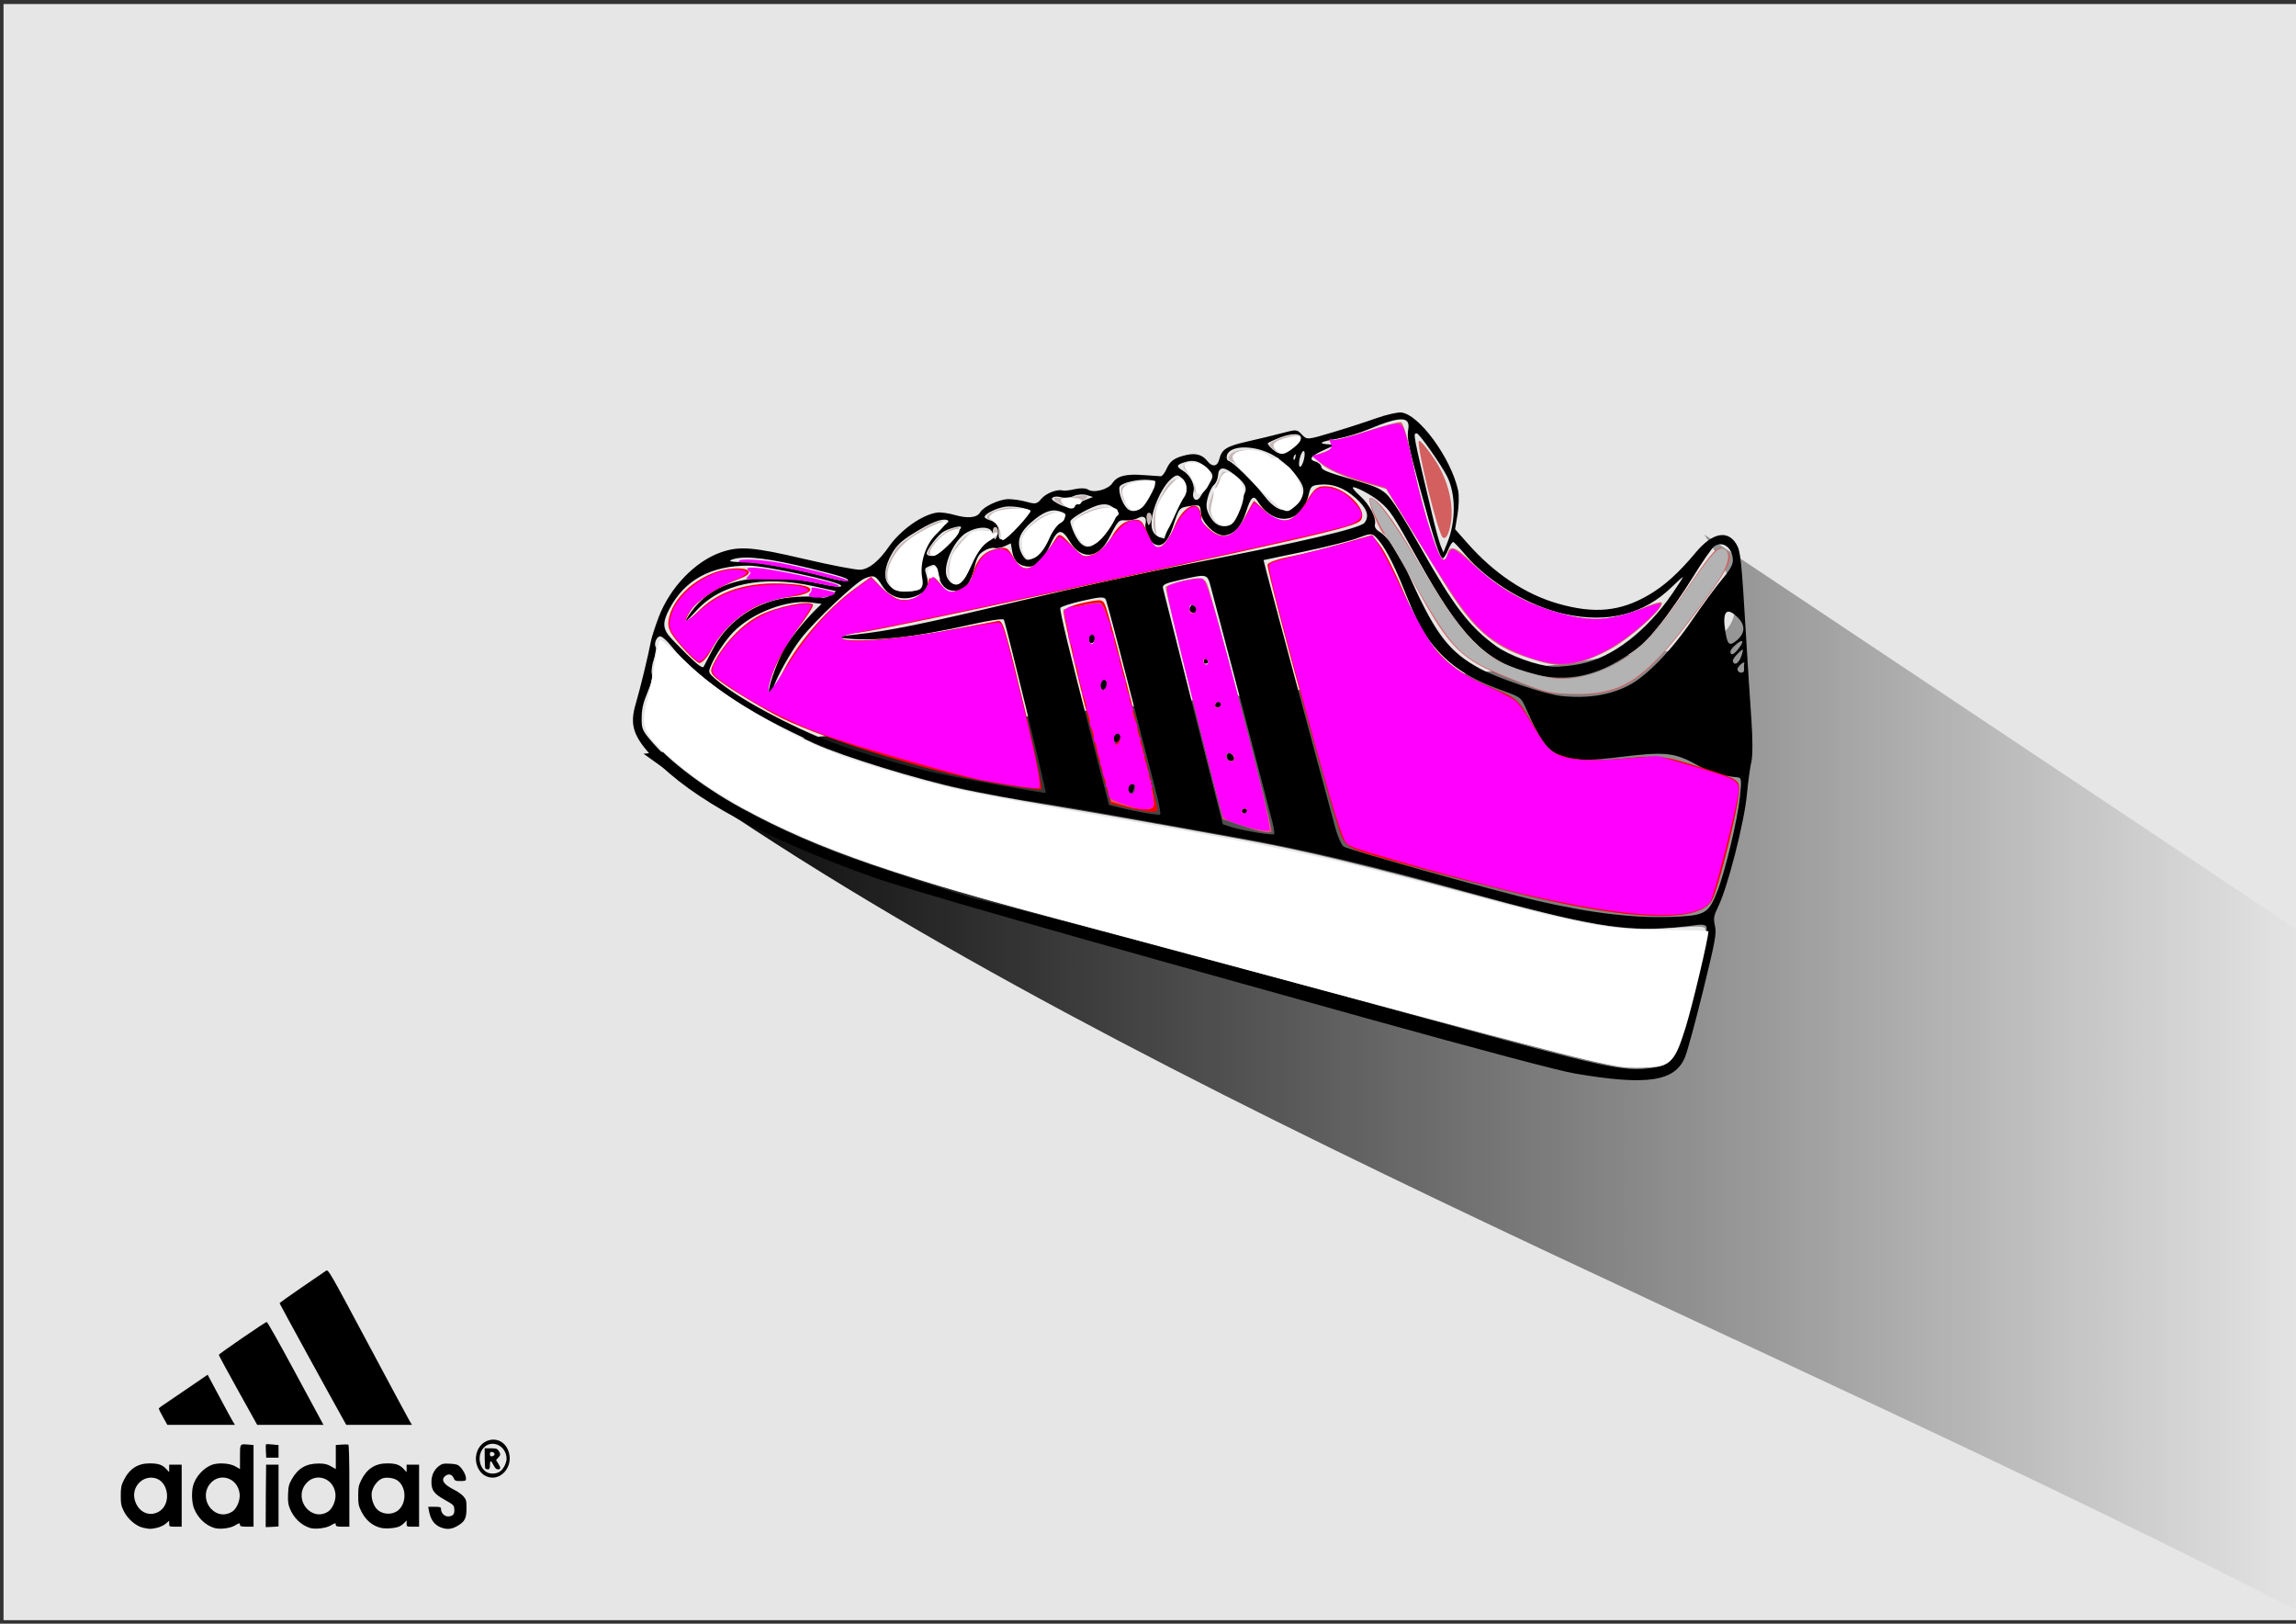 <?xml version="1.0" encoding="UTF-8" standalone="no"?>
<!-- Created with Inkscape (http://www.inkscape.org/) -->

<svg
   xmlns:dc="http://purl.org/dc/elements/1.1/"
   xmlns:cc="http://creativecommons.org/ns#"
   xmlns:rdf="http://www.w3.org/1999/02/22-rdf-syntax-ns#"
   xmlns:svg="http://www.w3.org/2000/svg"
   xmlns="http://www.w3.org/2000/svg"
   xmlns:xlink="http://www.w3.org/1999/xlink"
   xmlns:sodipodi="http://sodipodi.sourceforge.net/DTD/sodipodi-0.dtd"
   xmlns:inkscape="http://www.inkscape.org/namespaces/inkscape"
   width="297mm"
   height="210mm"
   viewBox="0 0 297 210"
   version="1.1"
   id="svg8"
   sodipodi:docname="zapt1.svg"
   inkscape:version="0.92.2 (5c3e80d, 2017-08-06)">
  <rect x="0" y="0" width="297" height="210" fill="#333333" stroke="none"/>
  <defs
     id="defs2">
    <linearGradient
       inkscape:collect="always"
       id="linearGradient4641">
      <stop
         style="stop-color:#000000;stop-opacity:1;"
         offset="0"
         id="stop4637" />
      <stop
         style="stop-color:#000000;stop-opacity:0;"
         offset="1"
         id="stop4639" />
    </linearGradient>
    <inkscape:path-effect
       effect="spiro"
       id="path-effect1882"
       is_visible="true" />
    <inkscape:path-effect
       effect="spiro"
       id="path-effect1874"
       is_visible="true" />
    <inkscape:path-effect
       effect="spiro"
       id="path-effect1870"
       is_visible="true" />
    <inkscape:path-effect
       effect="spiro"
       id="path-effect1800"
       is_visible="true" />
    <inkscape:path-effect
       effect="spiro"
       id="path-effect1796"
       is_visible="true" />
    <inkscape:path-effect
       effect="spiro"
       id="path-effect1792"
       is_visible="true" />
    <inkscape:path-effect
       effect="spiro"
       id="path-effect1524"
       is_visible="true" />
    <inkscape:path-effect
       effect="spiro"
       id="path-effect1524-7"
       is_visible="true" />
    <inkscape:path-effect
       effect="spiro"
       id="path-effect1524-6"
       is_visible="true" />
    <linearGradient
       inkscape:collect="always"
       xlink:href="#linearGradient4641"
       id="linearGradient4643"
       x1="83.243"
       y1="226.335"
       x2="299.582"
       y2="226.335"
       gradientUnits="userSpaceOnUse" />
  </defs>
  <sodipodi:namedview
     id="base"
     pagecolor="#ffffff"
     bordercolor="#666666"
     borderopacity="1.0"
     inkscape:pageopacity="0.0"
     inkscape:pageshadow="2"
     inkscape:zoom="0.50542728"
     inkscape:cx="671.51846"
     inkscape:cy="357.0074"
     inkscape:document-units="mm"
     inkscape:current-layer="layer1"
     showgrid="false"
     inkscape:window-width="1366"
     inkscape:window-height="705"
     inkscape:window-x="-8"
     inkscape:window-y="-8"
     inkscape:window-maximized="1" />
  <g
     inkscape:label="Capa 1"
     inkscape:groupmode="layer"
     id="layer1"
     transform="translate(0,-87)">
    <rect
       style="opacity:1;fill:#e6e6e6;fill-opacity:1;fill-rule:nonzero;stroke:none;stroke-width:0.1;stroke-linecap:butt;stroke-linejoin:miter;stroke-miterlimit:4;stroke-dasharray:none;stroke-dashoffset:0;stroke-opacity:1;paint-order:stroke fill markers"
       id="rect4633"
       width="299.124"
       height="209.021"
       x="0.457"
       y="87.522" />
    <path
       style="fill:url(#linearGradient4643);fill-opacity:1;stroke:none;stroke-width:0.265px;stroke-linecap:butt;stroke-linejoin:miter;stroke-opacity:1"
       d="m 220.455,156.128 78.211,52.141 0.915,88.274 C 227.469,259.19 141.322,226.516 83.243,184.485 L 203.964,172.728 c 9.527,-2.676 28.763,1.533 16.491,-16.6 z"
       id="path4635"
       inkscape:connector-curvature="0"
       sodipodi:nodetypes="cccccc" />
    <path
       style="opacity:1;fill:#ffffff;fill-opacity:1;fill-rule:nonzero;stroke:none;stroke-width:5.537;stroke-linecap:butt;stroke-linejoin:miter;stroke-miterlimit:4;stroke-dasharray:none;stroke-dashoffset:0;stroke-opacity:1;paint-order:stroke fill markers"
       d=""
       id="path1642"
       inkscape:connector-curvature="0"
       transform="matrix(0.265,0,0,0.265,0,87)" />
    <path
       style="opacity:1;fill:#ffffff;fill-opacity:1;fill-rule:nonzero;stroke:none;stroke-width:5.537;stroke-linecap:butt;stroke-linejoin:miter;stroke-miterlimit:4;stroke-dasharray:none;stroke-dashoffset:0;stroke-opacity:1;paint-order:stroke fill markers"
       d=""
       id="path1654"
       inkscape:connector-curvature="0"
       transform="matrix(0.265,0,0,0.265,0,87)" />
    <path
       style="opacity:1;fill:#ffffff;fill-opacity:1;fill-rule:nonzero;stroke:none;stroke-width:5.537;stroke-linecap:butt;stroke-linejoin:miter;stroke-miterlimit:4;stroke-dasharray:none;stroke-dashoffset:0;stroke-opacity:1;paint-order:stroke fill markers"
       d=""
       id="path1678"
       inkscape:connector-curvature="0"
       transform="matrix(0.265,0,0,0.265,0,87)" />
    <path
       style="opacity:1;fill:#6c5353;fill-opacity:1;fill-rule:nonzero;stroke:none;stroke-width:0.378;stroke-linecap:butt;stroke-linejoin:miter;stroke-miterlimit:4;stroke-dasharray:none;stroke-dashoffset:0;stroke-opacity:1;paint-order:stroke fill markers"
       d=""
       id="path4448"
       inkscape:connector-curvature="0"
       transform="matrix(0.265,0,0,0.265,0,87)" />
    <path
       style="opacity:1;fill:#6c5353;fill-opacity:1;fill-rule:nonzero;stroke:none;stroke-width:0.378;stroke-linecap:butt;stroke-linejoin:miter;stroke-miterlimit:4;stroke-dasharray:none;stroke-dashoffset:0;stroke-opacity:1;paint-order:stroke fill markers"
       d=""
       id="path4450"
       inkscape:connector-curvature="0"
       transform="matrix(0.265,0,0,0.265,0,87)" />
    <path
       style="fill:#000000;stroke-width:1"
       d="m 176.771,218.702 c 15.144,4.207 24.905,6.794 26.935,7.138 9.348,1.589 12.934,1.058 14.258,-2.107 0.305,-0.729 1.358,-4.602 2.34,-8.606 1.589,-6.479 1.758,-7.403 1.535,-8.389 -0.22,-0.972 -0.165,-1.283 0.439,-2.524 1.205,-2.474 3.35,-10.847 3.683,-14.378 0.161,-1.708 0.428,-3.658 0.593,-4.332 0.172,-0.705 0.174,-2.985 0.003,-5.363 -0.163,-2.275 -0.471,-7.061 -0.683,-10.636 -0.602,-10.144 -0.714,-11.221 -1.26,-12.126 -1.146,-1.9 -3.13,-1.487 -5.279,1.097 -2.182,2.624 -4.03,4.29 -6.086,5.485 -3.671,2.134 -7.002,2.453 -11.674,1.119 -4.283,-1.224 -8.28,-3.89 -11.785,-7.863 l -1.566,-1.775 0.321,-1.927 c 0.176,-1.06 0.207,-2.451 0.068,-3.09 -0.91,-4.193 -5.086,-9.894 -7.382,-10.076 -0.506,-0.04 -1.963,0.299 -3.237,0.754 -1.274,0.455 -3.804,1.273 -5.623,1.816 -3.281,0.981 -3.312,0.984 -3.962,0.288 -0.636,-0.68 -0.711,-0.686 -2.506,-0.207 -1.018,0.271 -3.049,0.763 -4.514,1.093 -2.739,0.617 -3.349,1.001 -3.67,2.309 -0.233,0.953 -0.9,1.047 -1.546,0.219 -0.635,-0.813 -1.494,-1.056 -2.729,-0.772 -1.506,0.347 -2.089,0.758 -2.546,1.795 -0.231,0.524 -0.565,0.952 -0.743,0.952 -0.178,-6.5e-4 -1.145,-0.067 -2.15,-0.147 -2.348,-0.188 -3.488,0.098 -4.102,1.029 -0.559,0.848 -2.447,1.336 -3.19,0.826 -0.259,-0.178 -1.006,-0.196 -1.668,-0.042 -0.66,0.154 -1.362,0.234 -1.56,0.177 -0.731,-0.209 -2.175,0.35 -2.786,1.078 -0.562,0.671 -0.762,0.712 -1.901,0.387 -0.7,-0.199 -1.765,-0.356 -2.365,-0.348 -1.195,0.016 -3.203,0.96 -3.647,1.714 -0.407,0.692 -1.599,0.817 -3.258,0.342 -0.798,-0.228 -1.801,-0.376 -2.228,-0.327 -1.94,0.22 -4.786,2.218 -6.344,4.453 -1.315,1.887 -2.554,2.88 -3.679,2.948 -0.568,0.034 -3.793,-0.584 -7.167,-1.375 -6.701,-1.569 -8.423,-1.711 -10.813,-0.889 -3.367,1.158 -6.644,4.563 -8.1,8.417 -0.459,1.216 -0.909,2.61 -0.998,3.099 -0.316,1.725 -1.395,6.171 -1.944,8.014 -0.843,2.829 -0.371,4.274 2.339,7.164 4.848,5.169 14.435,10.367 28.192,15.285 4.588,1.64 24.239,7.261 63.982,18.3 z m -58.867,-18.073 c -4.196,-1.36 -8.979,-3.015 -10.63,-3.677 -10.669,-4.282 -18.593,-9.077 -22.706,-13.741 -1.476,-1.674 -1.578,-1.891 -1.567,-3.338 0.009,-1.168 0.191,-1.974 0.742,-3.289 0.534,-1.275 0.688,-1.932 0.574,-2.452 -0.086,-0.391 0.044,-1.267 0.289,-1.946 0.244,-0.679 0.355,-1.336 0.246,-1.461 -0.318,-0.363 0.044,-1.37 0.512,-1.425 0.236,-0.028 0.888,0.528 1.448,1.234 3.698,4.657 11.121,9.471 20.767,13.469 6.26,2.594 17.861,5.552 26.454,6.745 1.687,0.234 7.103,1.158 12.037,2.053 4.934,0.895 10.835,1.957 13.114,2.362 9.105,1.615 17.91,3.692 30.659,7.232 17.217,4.782 21.299,5.362 29.733,4.227 0.619,-0.083 1.032,-0.002 1.154,0.225 0.29,0.543 -1.573,9.014 -2.894,13.162 -1.381,4.337 -1.749,4.787 -4.182,5.114 -3.666,0.493 -5.716,0.047 -28.576,-6.215 -24.738,-6.777 -55.484,-14.958 -58.863,-15.662 -0.377,-0.079 -4.118,-1.256 -8.314,-2.616 z m -10.232,-17.589 c -5.463,-2.095 -12.154,-5.702 -14.909,-8.037 -1.178,-0.999 -1.187,-1.024 -0.757,-2.014 0.554,-1.276 1.833,-3.178 2.849,-4.233 2.399,-2.493 6.968,-4.239 10.036,-3.835 l 1.385,0.183 -0.646,0.627 c -1.513,1.47 -3.442,3.864 -4.181,5.19 -1.094,1.964 -2.315,5.63 -1.913,5.745 0.169,0.048 0.382,-0.219 0.473,-0.594 0.304,-1.243 2.308,-4.841 3.64,-6.537 1.82,-2.317 7.065,-7.262 8.186,-7.719 1.219,-0.496 1.449,-0.4 2.287,0.947 1.037,1.669 3.126,2.104 4.964,1.034 0.903,-0.526 1.117,-1.214 0.75,-2.408 -0.258,-0.839 -0.241,-0.897 0.334,-1.14 0.84,-0.355 0.872,-0.325 1.18,1.071 0.332,1.51 1.207,2.244 2.457,2.062 1.131,-0.165 1.749,-0.992 2.24,-3.001 0.321,-1.312 0.543,-1.696 1.228,-2.127 0.46,-0.289 1.068,-0.459 1.351,-0.378 0.283,0.081 0.877,-0.022 1.32,-0.229 l 0.806,-0.376 0.195,1.122 c 0.211,1.21 0.977,1.875 2.182,1.892 0.953,0.013 1.868,-0.927 2.71,-2.783 0.963,-2.124 1.486,-2.223 2.537,-0.479 1.463,2.429 3.664,2.281 5.026,-0.337 1.27,-2.441 1.273,-2.444 2.237,-2.385 0.512,0.032 1.216,-0.102 1.565,-0.296 0.716,-0.4 1.175,-0.065 0.983,0.719 -0.173,0.708 0.457,2.22 1.086,2.605 0.945,0.578 1.775,-0.168 2.445,-2.194 0.814,-2.462 0.825,-2.477 2.088,-2.665 1.439,-0.214 1.437,-0.215 1.542,0.888 0.122,1.29 1.905,2.989 3.029,2.887 1.262,-0.114 2.204,-1.141 2.818,-3.073 0.6,-1.886 0.955,-2.21 1.487,-1.356 2.088,3.352 5.677,2.937 6.582,-0.761 0.29,-1.182 0.37,-1.26 1.417,-1.371 1.641,-0.173 3.164,0.383 4.64,1.695 1.501,1.335 1.87,2.335 1.191,3.231 -0.538,0.71 -8.03,2.47 -22.376,5.255 -5.41,1.05 -15.415,3.238 -22.234,4.861 -12.805,3.049 -16.824,3.868 -21.391,4.362 -1.888,0.204 -2.339,0.329 -1.546,0.429 3.97,0.501 9.319,-0.066 16.82,-1.784 2.156,-0.494 3.986,-0.757 4.068,-0.585 0.295,0.622 5.551,22.325 5.425,22.404 -0.143,0.09 -11.562,-1.98 -14.159,-2.567 -3.868,-0.873 -10.519,-2.826 -13.446,-3.949 z m 33.541,-0.601 c -2.882,-11.183 -4.148,-16.429 -4.056,-16.805 0.041,-0.166 1.328,-0.586 2.862,-0.933 2.293,-0.52 2.83,-0.546 3.025,-0.15 0.13,0.265 1.415,5.097 2.857,10.737 1.441,5.641 3.018,11.753 3.503,13.582 0.485,1.83 0.785,3.388 0.666,3.463 -0.23,0.145 -2.996,-0.322 -5.259,-0.888 l -1.365,-0.342 z m 5.306,6.91 c 0.14,-0.209 0.207,-0.547 0.149,-0.752 -0.15,-0.536 -1.005,-0.056 -0.947,0.531 0.059,0.591 0.473,0.706 0.798,0.22 z m -1.62,-6.681 c 0.286,-0.428 0.156,-0.765 -0.351,-0.91 -0.198,-0.057 -0.423,0.159 -0.502,0.48 -0.162,0.662 0.481,0.987 0.853,0.43 z m -1.697,-6.781 c 0.322,-0.482 -0.192,-1.229 -0.649,-0.941 -0.372,0.234 -0.311,1.166 0.083,1.278 0.157,0.045 0.412,-0.107 0.566,-0.337 z m -1.564,-6.182 c 0.079,-0.324 -0.037,-0.634 -0.261,-0.698 -0.225,-0.064 -0.467,0.143 -0.547,0.467 -0.079,0.324 0.037,0.634 0.261,0.698 0.224,0.064 0.467,-0.143 0.547,-0.467 z m 12.743,8.946 c -2.086,-8.225 -3.857,-15.215 -3.937,-15.534 -0.125,-0.496 0.196,-0.657 2.226,-1.114 3.583,-0.807 3.477,-0.834 3.981,1.016 0.666,2.445 7.55,28.698 7.955,30.34 0.196,0.793 0.286,1.487 0.2,1.541 -0.253,0.159 -4.167,-0.496 -5.452,-0.913 l -1.18,-0.382 z m 6.913,13.199 c 0.107,-0.439 0.005,-0.636 -0.342,-0.662 -0.272,-0.02 -0.543,0.156 -0.6,0.392 -0.058,0.236 0.096,0.534 0.342,0.662 0.314,0.164 0.493,0.047 0.6,-0.392 z m -1.819,-6.332 c 0.482,-0.303 0.405,-0.93 -0.134,-1.084 -0.377,-0.108 -0.569,0.007 -0.59,0.351 -0.035,0.564 0.359,0.963 0.724,0.733 z m -1.525,-7.092 c 0.079,-0.32 -0.019,-0.629 -0.217,-0.685 -0.507,-0.145 -0.774,0.078 -0.722,0.603 0.068,0.682 0.776,0.744 0.938,0.082 z m -1.664,-5.712 c 0.304,-0.312 -0.03,-1.107 -0.412,-0.982 -0.503,0.165 -0.623,0.934 -0.166,1.065 0.213,0.061 0.474,0.024 0.578,-0.083 z m -1.579,-6.562 c 0.286,-0.428 0.156,-0.765 -0.351,-0.91 -0.198,-0.057 -0.423,0.159 -0.502,0.48 -0.162,0.662 0.481,0.987 0.853,0.43 z m -68.291,2.934 c -0.692,-0.978 -0.656,-1.731 0.155,-3.292 1.963,-3.775 5.39,-5.656 10.272,-5.641 2.193,0.007 11.678,2.054 11.962,2.581 0.135,0.251 -0.679,0.186 -2.499,-0.199 -8.661,-1.834 -14.187,-0.534 -17.211,4.052 -0.735,1.115 -0.388,0.909 0.927,-0.549 3.21,-3.56 8.58,-4.694 15.249,-3.219 l 2.871,0.635 -0.666,0.478 c -0.366,0.263 -0.864,0.421 -1.107,0.352 -0.869,-0.249 -3.9,-0.147 -5.468,0.183 -3.802,0.8 -7.002,3.204 -8.729,6.556 -0.526,1.022 -1.045,2.015 -1.153,2.207 -0.138,0.247 -0.797,-0.243 -2.23,-1.658 -1.119,-1.104 -2.187,-2.224 -2.374,-2.488 z m 87.405,27.411 c -0.3,-0.186 -0.786,-1.29 -1.136,-2.58 -2.489,-9.177 -8.515,-31.598 -8.84,-32.889 l -0.4,-1.591 5.253,-1.102 c 2.889,-0.606 6.032,-1.401 6.985,-1.765 1.55,-0.593 1.789,-0.605 2.276,-0.115 1.09,1.098 2.218,3.202 3.691,6.881 1.66,4.149 2.375,5.495 3.868,7.289 2.082,2.501 4.636,4.165 8.572,5.585 2.616,0.943 2.65,0.967 3.206,2.212 2.319,5.192 3.123,6.091 5.963,6.667 1.38,0.28 2.997,0.227 6.564,-0.215 5.472,-0.678 6.829,-0.536 9.57,0.998 1.739,0.974 3.416,1.492 5.368,1.662 0.505,0.044 0.538,0.305 0.313,2.47 -0.311,2.992 -1.89,9.622 -2.92,12.254 -1.089,2.783 -1.562,3.094 -5.002,3.289 -5.212,0.294 -11.072,-0.367 -18.488,-2.085 -5.223,-1.21 -24.099,-6.5 -24.843,-6.962 z M 94.987,159.279 c 1.604,-0.42 4.642,-0.039 9.815,1.233 3.879,0.954 5.074,1.334 4.865,1.548 -0.174,0.178 -1.097,0.049 -2.483,-0.347 -3.335,-0.953 -9.173,-2.048 -10.802,-2.024 -1.921,0.027 -2.458,-0.13 -1.394,-0.41 z m 19.839,3.142 c -0.542,-0.858 -0.362,-2.188 0.509,-3.752 0.609,-1.095 1.242,-1.703 2.761,-2.65 2.265,-1.413 3.652,-1.976 4.371,-1.774 0.411,0.116 0.27,0.306 -0.772,1.04 -0.701,0.494 -1.472,1.194 -1.712,1.556 -0.729,1.099 -1.129,3.314 -0.851,4.707 0.304,1.521 0.03,1.823 -1.777,1.964 -1.22,0.096 -1.987,-0.236 -2.529,-1.092 z m 7.716,-0.676 c -0.728,-1.354 0.779,-4.876 2.512,-5.874 1.352,-0.778 2.867,-0.835 3.25,-0.122 0.265,0.493 0.199,0.62 -0.594,1.16 -1.274,0.866 -1.768,1.544 -2.093,2.871 -0.663,2.708 -2.162,3.665 -3.076,1.965 z m -2.66,-3.265 c 0.131,-0.535 1.41,-2.196 2.023,-2.626 0.646,-0.454 2.29,-0.926 2.415,-0.693 0.144,0.267 -2.777,3.48 -3.307,3.638 -0.692,0.206 -1.222,0.057 -1.13,-0.319 z m 12.161,-0.135 c -0.545,-1.363 -0.147,-2.488 1.338,-3.783 1.535,-1.339 2.571,-1.757 3.614,-1.458 1.142,0.327 1.137,0.598 -0.032,1.505 -0.58,0.45 -1.121,1.084 -1.201,1.407 -0.442,1.789 -2.059,3.625 -2.964,3.366 -0.211,-0.061 -0.551,-0.527 -0.755,-1.037 z m -2.861,-2.361 c 0.065,-0.938 -0.272,-1.455 -1.103,-1.692 -0.426,-0.122 -0.749,-0.33 -0.716,-0.462 0.105,-0.428 1.553,-1.126 2.69,-1.295 1.06,-0.158 3.325,0.276 3.24,0.622 -0.022,0.091 -0.432,0.499 -0.91,0.908 -0.478,0.409 -1.271,1.234 -1.761,1.833 -0.907,1.109 -1.512,1.145 -1.439,0.087 z m 62.326,17.53 c -3.972,-2.134 -5.713,-4.35 -8.878,-11.3 -1.702,-3.737 -3.014,-5.741 -4.236,-6.471 -0.415,-0.248 -0.618,-0.598 -0.538,-0.927 0.201,-0.822 -0.684,-2.542 -1.854,-3.604 -0.585,-0.53 -1.043,-1.044 -1.019,-1.142 0.077,-0.315 2.473,0.935 3.527,1.84 1.355,1.164 1.634,1.588 4.874,7.399 5.547,9.951 8.6,13.092 14.278,14.692 4.468,1.259 8.219,0.686 12.291,-1.877 2.114,-1.331 2.951,-2.09 4.711,-4.275 1.177,-1.461 3.125,-4.261 4.329,-6.222 1.204,-1.961 2.444,-3.745 2.756,-3.964 1.125,-0.791 2.425,0.219 2.405,1.87 -0.006,0.534 -0.435,1.264 -1.437,2.45 -0.785,0.929 -2.505,3.274 -3.822,5.211 -2.653,3.903 -5.862,7.216 -8.161,8.427 -2.443,1.286 -5.356,1.751 -8.766,1.398 -2.017,-0.209 -8.145,-2.263 -10.458,-3.506 z m -52.558,-17.56 c -0.311,-0.675 -0.53,-1.369 -0.488,-1.542 0.117,-0.477 2.807,-1.956 3.886,-2.136 0.726,-0.121 1.13,-0.028 1.706,0.392 0.793,0.579 0.864,0.828 0.332,1.164 -0.177,0.112 -0.809,0.972 -1.405,1.911 -1.619,2.553 -2.921,2.621 -4.031,0.211 z m 54.542,14.586 c -3.439,-2.511 -5.424,-5.11 -9.741,-12.751 -2.094,-3.706 -3.781,-6.345 -4.412,-6.902 -0.851,-0.752 -1.633,-1.078 -4.695,-1.96 -3.013,-0.868 -3.682,-1.145 -3.722,-1.54 -0.026,-0.265 -0.365,-0.572 -0.752,-0.683 -0.956,-0.274 -0.623,-0.721 1.13,-1.518 l 1.434,-0.652 -0.921,-0.066 c -1.412,-0.102 -1.044,-0.332 1.154,-0.723 1.1,-0.196 2.967,-0.761 4.149,-1.257 3.999,-1.677 5.338,-1.67 5.049,0.026 -0.19,1.114 -0.003,2.066 1.451,7.414 1.904,7 2.606,9.161 3.016,9.278 0.119,0.034 0.421,-0.44 0.673,-1.054 0.252,-0.614 0.559,-1.087 0.683,-1.051 0.124,0.035 0.834,0.787 1.578,1.671 2.931,3.483 8.246,6.649 12.834,7.645 5.619,1.22 10.232,0.048 13.882,-3.525 0.8,-0.783 1.434,-1.342 1.41,-1.241 -0.025,0.101 -0.642,1.055 -1.371,2.121 -3.314,4.844 -7.721,8.242 -11.773,9.078 -1.238,0.256 -2.89,0.424 -3.671,0.374 -2.069,-0.132 -5.692,-1.45 -7.385,-2.686 z M 148.997,155.292 c -0.328,-1.682 1.132,-5.279 2.619,-6.454 0.588,-0.465 0.744,-0.463 1.283,0.014 0.807,0.715 0.797,2 -0.02,2.575 -0.419,0.294 -0.871,1.18 -1.417,2.777 -0.441,1.289 -0.819,2.384 -0.841,2.432 -0.022,0.048 -0.36,-0.049 -0.752,-0.215 -0.446,-0.19 -0.772,-0.61 -0.873,-1.128 z m -12.719,-3.509 c -0.566,-0.383 0.121,-0.72 0.971,-0.477 0.449,0.129 1.19,0.06 1.645,-0.153 0.455,-0.213 1.204,-0.271 1.663,-0.131 l 0.835,0.255 -0.795,0.302 c -0.437,0.166 -1.102,0.516 -1.477,0.777 -0.653,0.455 -1.609,0.262 -2.843,-0.574 z m 8.768,-0.308 c -0.248,-0.647 -0.336,-1.349 -0.195,-1.56 0.335,-0.502 2.32,-0.956 3.7,-0.846 1.001,0.08 1.063,0.128 0.734,0.574 -0.197,0.268 -0.548,1.03 -0.779,1.693 -0.293,0.843 -0.656,1.317 -1.204,1.573 -1.015,0.474 -1.689,0.045 -2.256,-1.434 z m 11.437,2.244 c -0.465,-0.864 -0.516,-1.325 -0.262,-2.334 0.175,-0.692 0.534,-1.441 0.8,-1.665 0.266,-0.224 0.506,-0.766 0.535,-1.205 0.07,-1.081 0.662,-1.208 1.782,-0.383 1.673,1.232 2.081,1.916 1.631,2.736 -0.219,0.399 -0.425,0.998 -0.457,1.331 -0.093,0.964 -1.072,2.604 -1.657,2.778 -0.95,0.283 -1.78,-0.157 -2.372,-1.258 z m 68.267,19.901 c -0.04,-0.142 0.161,-0.462 0.445,-0.711 0.285,-0.249 0.482,-0.308 0.439,-0.13 -0.043,0.178 -0.056,0.551 -0.028,0.831 0.052,0.518 -0.711,0.528 -0.856,0.011 z m -0.599,-1.122 c -0.043,-0.151 0.252,-0.593 0.654,-0.982 0.661,-0.639 0.717,-0.646 0.578,-0.074 -0.293,1.208 -1.015,1.828 -1.232,1.056 z m 0.378,-2.119 c 1.021,-0.884 1.163,-0.438 0.22,0.688 -0.454,0.542 -0.735,0.679 -0.872,0.425 -0.137,-0.254 0.073,-0.613 0.652,-1.114 z M 154.374,150.652 c 0.234,-0.955 -0.391,-2.203 -1.403,-2.804 -0.879,-0.522 -0.817,-0.737 0.309,-1.08 1.129,-0.344 1.863,-0.142 2.888,0.795 0.891,0.814 0.89,1.135 -0.011,2.366 -0.34,0.466 -0.74,1.057 -0.889,1.314 -0.452,0.781 -1.122,0.338 -0.894,-0.591 z m 68.798,17.962 c -0.398,-2.547 0.164,-3.175 1.591,-1.777 1.059,1.037 1,2.087 -0.17,3.04 -0.897,0.731 -1.143,0.512 -1.421,-1.263 z m -59.741,-17.612 c -1.247,-1.632 -3.921,-4.233 -4.532,-4.408 -0.185,-0.053 -0.273,-0.356 -0.196,-0.672 0.349,-1.426 3.758,-1.399 6.167,0.051 1.71,1.029 3.534,3.111 3.712,4.237 0.139,0.881 -0.411,1.831 -1.434,2.473 -1.117,0.702 -2.309,0.163 -3.718,-1.681 z m 21.827,2.548 c -2.53,-10.712 -2.484,-10.469 -1.995,-10.502 0.305,-0.021 3.166,4.048 3.943,5.608 1.11,2.229 1.13,5.727 0.049,8.435 l -0.54,1.352 -0.349,-0.84 c -0.192,-0.462 -0.69,-2.286 -1.108,-4.054 z m -17.128,-7.275 c 0.137,-0.561 0.371,-0.985 0.519,-0.942 0.148,0.042 0.157,0.536 0.02,1.096 -0.137,0.561 -0.371,0.985 -0.519,0.942 -0.148,-0.042 -0.157,-0.536 -0.02,-1.096 z m -0.674,-0.407 c 0.143,-0.208 0.19,-0.12 0.12,0.223 -0.064,0.31 -0.169,0.464 -0.235,0.342 -0.066,-0.122 -0.014,-0.376 0.115,-0.564 z m -2.903,-0.823 c -0.332,-0.294 -0.581,-0.611 -0.554,-0.704 0.027,-0.093 0.734,-0.429 1.572,-0.747 2.654,-1.005 3.721,-0.099 1.549,1.314 -1.428,0.929 -1.659,0.941 -2.567,0.137 z"
       id="path4549"
       inkscape:connector-curvature="0" />
    <path
       style="opacity:1;fill:#ff0000;fill-opacity:1;fill-rule:nonzero;stroke:none;stroke-width:0.1;stroke-linecap:butt;stroke-linejoin:miter;stroke-miterlimit:4;stroke-dasharray:none;stroke-dashoffset:0;stroke-opacity:1;paint-order:stroke fill markers"
       d="m 197.585,202.849 c 13.882,3.303 22.311,3.488 23.898,0.525 0.845,-1.576 3.494,-12.368 3.49,-14.211 -0.003,-1.32 -0.106,-1.38 -5.039,-2.942 -4.769,-1.51 -5.299,-1.569 -10.018,-1.116 -3.181,0.305 -5.817,0.239 -7.29,-0.182 -2.152,-0.616 -2.441,-0.893 -4.288,-4.124 -1.893,-3.311 -2.117,-3.52 -5.102,-4.744 -6.095,-2.5 -8.474,-5.015 -11.54,-12.196 -1.153,-2.701 -2.57,-5.528 -3.15,-6.282 l -1.054,-1.372 -3.983,1.137 c -2.191,0.625 -5.206,1.374 -6.701,1.663 -1.494,0.29 -2.77,0.743 -2.835,1.008 -0.19,0.775 8.806,33.756 9.635,35.326 0.726,1.375 1.04,1.506 8.363,3.517 4.185,1.149 11.211,2.946 15.614,3.994 z"
       id="path4551"
       inkscape:connector-curvature="0" />
    <path
       style="opacity:1;fill:#ff0000;fill-opacity:1;fill-rule:nonzero;stroke:none;stroke-width:0.1;stroke-linecap:butt;stroke-linejoin:miter;stroke-miterlimit:4;stroke-dasharray:none;stroke-dashoffset:0;stroke-opacity:1;paint-order:stroke fill markers"
       d="m 128.278,188.222 c 3.345,0.587 6.227,0.976 6.404,0.865 0.177,-0.111 -0.61,-4.079 -1.749,-8.818 -2.963,-12.321 -3.182,-13.063 -3.826,-12.958 -0.319,0.052 -3.402,0.627 -6.85,1.279 -6.169,1.165 -13.605,1.632 -13.412,0.843 0.054,-0.222 1.192,-0.518 2.528,-0.659 1.336,-0.141 12.969,-2.546 25.851,-5.345 38.609,-8.388 38.685,-8.407 38.958,-9.524 0.343,-1.401 -2.338,-3.834 -4.4,-3.995 -1.355,-0.105 -1.742,0.175 -2.851,2.065 -1.594,2.717 -3.229,3.068 -5.266,1.13 -0.732,-0.697 -1.379,-1.28 -1.438,-1.297 -0.058,-0.017 -0.59,0.914 -1.181,2.069 -1.323,2.585 -2.748,3.115 -4.497,1.673 -0.663,-0.547 -1.175,-1.138 -1.136,-1.313 0.039,-0.175 -0.034,-0.677 -0.162,-1.114 -0.452,-1.548 -2.347,-0.439 -3.292,1.926 -0.474,1.187 -1.251,2.353 -1.725,2.591 -0.722,0.362 -1.004,0.105 -1.731,-1.579 -0.798,-1.847 -0.981,-1.99 -2.252,-1.756 -0.926,0.17 -1.725,0.858 -2.417,2.079 -0.569,1.003 -1.634,2.04 -2.367,2.304 -1.247,0.449 -1.432,0.373 -2.868,-1.165 -1.439,-1.542 -1.567,-1.594 -2.05,-0.828 -2.64,4.191 -4.066,4.808 -5.473,2.369 -0.76,-1.317 -0.905,-1.379 -2.384,-1.024 -1.555,0.373 -2.443,1.454 -2.992,3.64 -0.16,0.634 -0.873,1.332 -1.647,1.611 -1.259,0.453 -1.441,0.402 -2.315,-0.65 -1.248,-1.502 -1.393,-1.506 -1.748,-0.054 -0.342,1.396 -2.234,2.354 -3.778,1.912 -0.563,-0.161 -1.586,-0.878 -2.275,-1.594 l -1.252,-1.301 -2.132,1.545 c -3.31,2.398 -7.164,6.76 -8.929,10.105 -2.186,4.144 -3.02,4.567 -1.698,0.861 0.578,-1.621 2.021,-4.196 3.226,-5.757 1.199,-1.553 2.103,-2.966 2.01,-3.139 -0.347,-0.645 -4.731,0.241 -6.973,1.41 -2.255,1.175 -4.611,3.655 -5.882,6.19 -0.58,1.157 -0.473,1.352 1.505,2.751 1.171,0.828 3.971,2.516 6.223,3.75 5.243,2.873 19.507,7.37 28.242,8.903 z"
       id="path4553"
       inkscape:connector-curvature="0" />
    <path
       style="opacity:1;fill:#ff0000;fill-opacity:1;fill-rule:nonzero;stroke:none;stroke-width:0.1;stroke-linecap:butt;stroke-linejoin:miter;stroke-miterlimit:4;stroke-dasharray:none;stroke-dashoffset:0;stroke-opacity:1;paint-order:stroke fill markers"
       d="m 91.969,171.112 c 2.035,-3.827 5.822,-6.423 10.068,-6.902 3.231,-0.365 3.788,-1.317 0.942,-1.611 -5.432,-0.56 -9.595,0.523 -12.403,3.225 -2.019,1.943 -2.394,1.991 -1.25,0.159 0.824,-1.319 3.703,-3.187 6.442,-4.18 1.862,-0.675 1.308,-1.416 -0.949,-1.27 -3.649,0.237 -7.487,3.143 -8.246,6.242 -0.317,1.294 -0.082,1.894 1.441,3.672 1.001,1.169 2.085,2.201 2.409,2.294 0.324,0.093 1.02,-0.64 1.545,-1.629 z"
       id="path4555"
       inkscape:connector-curvature="0" />
    <path
       style="opacity:1;fill:#ff0000;fill-opacity:1;fill-rule:nonzero;stroke:none;stroke-width:0.1;stroke-linecap:butt;stroke-linejoin:miter;stroke-miterlimit:4;stroke-dasharray:none;stroke-dashoffset:0;stroke-opacity:1;paint-order:stroke fill markers"
       d="m 146.638,191.634 c 1.664,0.386 3.004,0.452 3.077,0.152 0.124,-0.507 -5.818,-23.948 -6.654,-26.248 -0.386,-1.063 -0.492,-1.084 -2.872,-0.58 -1.359,0.288 -2.532,0.774 -2.607,1.081 -0.129,0.529 3.299,14.791 5.215,21.693 l 0.893,3.219 z m -0.771,-2.754 c 0.065,-0.263 0.362,-0.495 0.662,-0.515 0.3,-0.02 0.452,0.34 0.339,0.802 -0.113,0.462 -0.411,0.693 -0.662,0.515 -0.251,-0.178 -0.404,-0.539 -0.339,-0.802 z m -1.498,-7.017 c 0.599,-0.376 0.801,0.506 0.246,1.074 -0.419,0.429 -0.529,0.398 -0.561,-0.158 -0.022,-0.381 0.12,-0.793 0.315,-0.916 z m -2.116,-6.409 c 0.102,-0.415 0.394,-0.695 0.651,-0.622 0.256,0.073 0.382,0.473 0.281,0.888 -0.102,0.415 -0.394,0.695 -0.651,0.622 -0.256,-0.073 -0.382,-0.473 -0.281,-0.889 z m -1.492,-6.116 c 0.064,-0.261 0.326,-0.414 0.582,-0.34 0.256,0.073 0.379,0.486 0.273,0.918 -0.106,0.432 -0.367,0.585 -0.582,0.34 -0.214,-0.244 -0.337,-0.658 -0.273,-0.918 z"
       id="path4557"
       inkscape:connector-curvature="0" />
    <path
       style="opacity:1;fill:#d35f5f;fill-opacity:1;fill-rule:nonzero;stroke:none;stroke-width:0.1;stroke-linecap:butt;stroke-linejoin:miter;stroke-miterlimit:4;stroke-dasharray:none;stroke-dashoffset:0;stroke-opacity:1;paint-order:stroke fill markers"
       d="m 164.485,194.555 c 0.151,-0.618 -7.746,-30.868 -8.375,-32.081 -0.417,-0.804 -0.778,-0.857 -2.848,-0.418 -1.304,0.276 -2.414,0.679 -2.466,0.894 -0.053,0.216 1.59,7.053 3.65,15.194 l 3.746,14.802 3.088,1.043 c 1.736,0.586 3.139,0.834 3.205,0.566 z m -4.171,-2.927 c 0.165,-0.271 0.498,-0.436 0.742,-0.367 0.243,0.07 0.458,0.392 0.477,0.716 0.019,0.324 -0.315,0.489 -0.742,0.367 -0.427,-0.122 -0.641,-0.444 -0.477,-0.716 z m -1.872,-6.992 c 0.064,-0.261 0.43,-0.384 0.815,-0.274 0.72,0.206 0.78,0.859 0.116,1.276 -0.471,0.296 -1.086,-0.367 -0.931,-1.002 z m -1.384,-6.56 c 0.102,-0.415 0.394,-0.695 0.651,-0.622 0.256,0.073 0.382,0.473 0.281,0.888 -0.102,0.415 -0.394,0.695 -0.651,0.622 -0.256,-0.073 -0.382,-0.473 -0.281,-0.888 z m -1.561,-5.834 c 0.102,-0.415 0.394,-0.695 0.651,-0.622 0.256,0.073 0.382,0.473 0.281,0.888 -0.102,0.415 -0.394,0.695 -0.651,0.622 -0.256,-0.073 -0.382,-0.473 -0.281,-0.889 z m -1.835,-6.753 c 0.064,-0.261 0.43,-0.384 0.815,-0.274 0.72,0.206 0.78,0.859 0.116,1.276 -0.471,0.296 -1.086,-0.367 -0.931,-1.002 z"
       id="path4559"
       inkscape:connector-curvature="0" />
    <path
       style="opacity:1;fill:#d35f5f;fill-opacity:1;fill-rule:nonzero;stroke:none;stroke-width:0.1;stroke-linecap:butt;stroke-linejoin:miter;stroke-miterlimit:4;stroke-dasharray:none;stroke-dashoffset:0;stroke-opacity:1;paint-order:stroke fill markers"
       d="m 203.964,172.728 c 1.445,-0.305 3.861,-1.381 5.368,-2.392 2.892,-1.938 5.91,-4.837 5.613,-5.39 -0.097,-0.181 -1.346,0.196 -2.774,0.836 -1.429,0.641 -3.759,1.202 -5.179,1.248 -5.252,0.17 -12.323,-2.89 -16.498,-7.139 -2.184,-2.223 -2.956,-2.498 -3.282,-1.17 -0.384,1.57 -1.181,0.256 -2.496,-4.113 -0.756,-2.513 -1.734,-6.429 -2.174,-8.704 -0.44,-2.274 -1.035,-4.202 -1.323,-4.285 -0.288,-0.082 -2.288,0.436 -4.445,1.152 -2.157,0.716 -4.183,1.231 -4.503,1.144 -0.439,-0.12 -0.457,-0.013 -0.073,0.435 0.38,0.444 0.136,0.726 -0.976,1.127 l -1.484,0.534 1.353,1.128 c 0.744,0.621 2.896,1.57 4.781,2.109 l 3.427,0.981 2.518,4.088 c 1.385,2.248 3.662,5.93 5.06,8.183 3.589,5.779 6.143,8.049 10.77,9.57 3.135,1.03 4.085,1.129 6.317,0.658 z"
       id="path4561"
       inkscape:connector-curvature="0" />
    <path
       style="opacity:1;fill:#d35f5f;fill-opacity:1;fill-rule:nonzero;stroke:none;stroke-width:0.1;stroke-linecap:butt;stroke-linejoin:miter;stroke-miterlimit:4;stroke-dasharray:none;stroke-dashoffset:0;stroke-opacity:1;paint-order:stroke fill markers"
       d="m 187.565,155.2 c 0.624,-2.617 -0.159,-6.044 -2.015,-8.823 -0.933,-1.396 -1.827,-2.455 -1.988,-2.354 -0.441,0.277 2.456,12.066 3.07,12.49 0.355,0.245 0.667,-0.193 0.933,-1.313 z"
       id="path4563"
       inkscape:connector-curvature="0" />
    <path
       style="opacity:1;fill:#d35f5f;fill-opacity:1;fill-rule:nonzero;stroke:none;stroke-width:0.1;stroke-linecap:butt;stroke-linejoin:miter;stroke-miterlimit:4;stroke-dasharray:none;stroke-dashoffset:0;stroke-opacity:1;paint-order:stroke fill markers"
       d="m 163.511,194.246 c 0.613,-0.209 0.579,-1.015 -0.178,-4.219 -1.673,-7.076 -6.449,-24.899 -7.077,-26.406 -0.661,-1.588 -2.007,-1.927 -4.114,-1.036 -1.043,0.441 -1.083,0.565 -0.768,2.363 0.267,1.523 6.648,27.248 6.827,27.523 0.318,0.489 4.743,1.969 5.311,1.775 z m -3.062,-2.54 c 0.226,-0.232 0.608,-0.365 0.849,-0.296 0.241,0.069 0.383,0.352 0.315,0.629 -0.068,0.277 -0.45,0.41 -0.849,0.296 -0.399,-0.114 -0.541,-0.397 -0.315,-0.629 z m -2.006,-7.071 c 0.064,-0.261 0.43,-0.384 0.815,-0.274 0.72,0.206 0.78,0.859 0.116,1.276 -0.471,0.296 -1.086,-0.367 -0.931,-1.002 z m -1.384,-6.56 c 0.102,-0.415 0.394,-0.695 0.651,-0.622 0.256,0.073 0.382,0.473 0.281,0.888 -0.102,0.415 -0.394,0.695 -0.651,0.622 -0.256,-0.073 -0.382,-0.473 -0.281,-0.888 z m -1.561,-5.834 c 0.102,-0.415 0.394,-0.695 0.651,-0.622 0.256,0.073 0.382,0.473 0.281,0.888 -0.102,0.415 -0.394,0.695 -0.651,0.622 -0.256,-0.073 -0.382,-0.473 -0.281,-0.889 z m -1.835,-6.753 c 0.064,-0.261 0.43,-0.384 0.815,-0.274 0.72,0.206 0.78,0.859 0.116,1.276 -0.471,0.296 -1.086,-0.367 -0.931,-1.002 z"
       id="path4565"
       inkscape:connector-curvature="0" />
    <path
       style="opacity:1;fill:#d35f5f;fill-opacity:1;fill-rule:nonzero;stroke:none;stroke-width:0.1;stroke-linecap:butt;stroke-linejoin:miter;stroke-miterlimit:4;stroke-dasharray:none;stroke-dashoffset:0;stroke-opacity:1;paint-order:stroke fill markers"
       d="m 163.765,194.323 c 0.26,-0.266 0.014,-2.487 -0.546,-4.936 -1.406,-6.146 -6.362,-24.63 -6.959,-25.952 -0.642,-1.422 -2.244,-1.839 -3.908,-1.017 l -1.338,0.661 0.669,3.261 c 0.62,3.024 6.239,25.673 6.481,26.123 0.059,0.111 1.238,0.683 2.619,1.272 1.695,0.723 2.664,0.914 2.983,0.587 z m -3.084,-2.55 c 0.068,-0.277 0.216,-0.477 0.329,-0.445 0.113,0.032 0.279,0.322 0.37,0.645 0.09,0.322 -0.057,0.522 -0.329,0.445 -0.271,-0.078 -0.438,-0.368 -0.37,-0.645 z m -2.246,-7.108 c 0.068,-0.277 0.32,-0.447 0.561,-0.378 0.241,0.069 0.512,0.389 0.603,0.711 0.09,0.322 -0.162,0.492 -0.561,0.378 -0.399,-0.114 -0.671,-0.434 -0.603,-0.711 z m -1.384,-6.56 c 0.03,-0.122 0.298,-0.302 0.596,-0.4 0.298,-0.098 0.483,0.062 0.411,0.355 -0.072,0.293 -0.34,0.473 -0.596,0.4 -0.256,-0.073 -0.441,-0.233 -0.411,-0.355 z m -1.383,-5.546 c -0.09,-0.322 0.057,-0.522 0.329,-0.445 0.271,0.078 0.438,0.368 0.37,0.645 -0.068,0.277 -0.216,0.477 -0.329,0.445 -0.113,-0.032 -0.279,-0.322 -0.37,-0.645 z m -2.013,-7.041 c 0.068,-0.277 0.32,-0.447 0.561,-0.378 0.241,0.069 0.512,0.389 0.603,0.711 0.09,0.322 -0.162,0.492 -0.561,0.378 -0.399,-0.114 -0.671,-0.434 -0.603,-0.711 z"
       id="path4567"
       inkscape:connector-curvature="0" />
    <path
       style="opacity:1;fill:#d35f5f;fill-opacity:1;fill-rule:nonzero;stroke:none;stroke-width:0.1;stroke-linecap:butt;stroke-linejoin:miter;stroke-miterlimit:4;stroke-dasharray:none;stroke-dashoffset:0;stroke-opacity:1;paint-order:stroke fill markers"
       d="m 148.744,191.611 c 0.913,-0.311 0.974,0.021 -2.529,-13.677 -2.877,-11.247 -3.348,-12.811 -3.911,-12.972 -0.263,-0.075 -1.435,0.087 -2.604,0.36 l -2.126,0.497 0.999,4.433 c 0.549,2.438 1.932,8.034 3.072,12.434 l 2.073,8.001 2.115,0.597 c 1.163,0.328 2.474,0.475 2.912,0.326 z m -2.807,-2.712 c 0.102,-0.415 0.394,-0.695 0.651,-0.622 0.256,0.073 0.382,0.473 0.281,0.888 -0.102,0.415 -0.394,0.695 -0.651,0.622 -0.256,-0.073 -0.382,-0.473 -0.281,-0.888 z m -1.904,-6.471 c 0.102,-0.415 0.394,-0.695 0.651,-0.622 0.256,0.073 0.382,0.473 0.281,0.888 -0.102,0.415 -0.394,0.695 -0.651,0.622 -0.256,-0.073 -0.382,-0.473 -0.281,-0.889 z m -1.78,-6.975 c 0.102,-0.415 0.394,-0.695 0.651,-0.622 0.256,0.073 0.382,0.473 0.281,0.888 -0.102,0.415 -0.394,0.695 -0.651,0.622 -0.256,-0.073 -0.382,-0.473 -0.281,-0.889 z m -1.492,-6.116 c 0.064,-0.261 0.326,-0.414 0.582,-0.34 0.256,0.073 0.379,0.486 0.273,0.918 -0.106,0.432 -0.367,0.585 -0.582,0.34 -0.214,-0.244 -0.337,-0.658 -0.273,-0.918 z"
       id="path4569"
       inkscape:connector-curvature="0" />
    <path
       style="opacity:1;fill:#d35f5f;fill-opacity:1;fill-rule:nonzero;stroke:none;stroke-width:0.1;stroke-linecap:butt;stroke-linejoin:miter;stroke-miterlimit:4;stroke-dasharray:none;stroke-dashoffset:0;stroke-opacity:1;paint-order:stroke fill markers"
       d="m 203.216,176.799 c 6.783,0.294 9.404,-1.482 16.731,-11.335 4.022,-5.408 4.568,-6.766 3.01,-7.481 -0.82,-0.376 -1.385,0.214 -4.251,4.44 -4.112,6.063 -6.031,8.181 -9.129,10.077 -3.843,2.351 -7.456,2.819 -11.914,1.543 -5.865,-1.679 -8.483,-4.371 -14.616,-15.036 -2.876,-5 -5.189,-7.991 -5.856,-7.571 -0.386,0.243 1.345,4.503 1.894,4.66 0.23,0.066 2.061,3.122 4.068,6.792 4.363,7.979 5.836,9.43 12.035,11.862 5.216,2.046 4.667,1.905 8.029,2.051 z"
       id="path4571"
       inkscape:connector-curvature="0" />
    <path
       style="opacity:1;fill:#c8b7b7;fill-opacity:1;fill-rule:nonzero;stroke:none;stroke-width:0.1;stroke-linecap:butt;stroke-linejoin:miter;stroke-miterlimit:4;stroke-dasharray:none;stroke-dashoffset:0;stroke-opacity:1;paint-order:stroke fill markers"
       d="m 167.092,152.326 c 1.505,-0.946 1.357,-2.62 -0.392,-4.466 -1.7,-1.793 -4.87,-3.025 -6.628,-2.575 -1.14,0.292 -1.576,1.146 -0.711,1.394 0.305,0.087 1.744,1.469 3.197,3.07 2.983,3.286 3.205,3.413 4.534,2.577 z"
       id="path4573"
       inkscape:connector-curvature="0" />
    <path
       style="opacity:1;fill:#c8b7b7;fill-opacity:1;fill-rule:nonzero;stroke:none;stroke-width:0.1;stroke-linecap:butt;stroke-linejoin:miter;stroke-miterlimit:4;stroke-dasharray:none;stroke-dashoffset:0;stroke-opacity:1;paint-order:stroke fill markers"
       d="m 159.424,154.216 c 0.418,-0.485 0.901,-1.737 1.072,-2.781 0.252,-1.537 0.092,-2.059 -0.842,-2.743 -0.635,-0.464 -1.29,-0.759 -1.457,-0.654 -0.167,0.105 -0.709,1.243 -1.205,2.529 -0.751,1.947 -0.786,2.494 -0.208,3.265 0.971,1.297 1.755,1.41 2.641,0.383 z"
       id="path4575"
       inkscape:connector-curvature="0" />
    <path
       style="opacity:1;fill:#c8b7b7;fill-opacity:1;fill-rule:nonzero;stroke:none;stroke-width:0.1;stroke-linecap:butt;stroke-linejoin:miter;stroke-miterlimit:4;stroke-dasharray:none;stroke-dashoffset:0;stroke-opacity:1;paint-order:stroke fill markers"
       d="m 155.949,149.877 c 0.824,-1.245 0.421,-2.442 -0.948,-2.822 -1.778,-0.494 -2.496,0.101 -1.348,1.117 0.569,0.504 0.951,1.262 0.848,1.683 -0.284,1.161 0.685,1.176 1.448,0.022 z"
       id="path4577"
       inkscape:connector-curvature="0" />
    <path
       style="opacity:1;fill:#c8b7b7;fill-opacity:1;fill-rule:nonzero;stroke:none;stroke-width:0.1;stroke-linecap:butt;stroke-linejoin:miter;stroke-miterlimit:4;stroke-dasharray:none;stroke-dashoffset:0;stroke-opacity:1;paint-order:stroke fill markers"
       d="m 148.951,154.204 c 0.102,-0.415 -0.018,-0.813 -0.266,-0.884 -0.248,-0.071 -0.414,0.245 -0.368,0.703 0.046,0.458 0.165,0.855 0.266,0.884 0.101,0.029 0.266,-0.287 0.368,-0.703 z"
       id="path4579"
       inkscape:connector-curvature="0" />
    <path
       style="opacity:1;fill:#c8b7b7;fill-opacity:1;fill-rule:nonzero;stroke:none;stroke-width:0.1;stroke-linecap:butt;stroke-linejoin:miter;stroke-miterlimit:4;stroke-dasharray:none;stroke-dashoffset:0;stroke-opacity:1;paint-order:stroke fill markers"
       d="m 147.516,152.581 c 0.164,-0.175 0.63,-1.024 1.035,-1.886 l 0.737,-1.568 -1.96,0.292 c -2.487,0.371 -2.46,0.349 -2.148,1.774 0.254,1.161 1.729,2.037 2.336,1.388 z"
       id="path4581"
       inkscape:connector-curvature="0" />
    <path
       style="opacity:1;fill:#c8b7b7;fill-opacity:1;fill-rule:nonzero;stroke:none;stroke-width:0.1;stroke-linecap:butt;stroke-linejoin:miter;stroke-miterlimit:4;stroke-dasharray:none;stroke-dashoffset:0;stroke-opacity:1;paint-order:stroke fill markers"
       d="m 150.832,155.416 c 0.307,-0.579 0.703,-1.629 0.879,-2.334 0.176,-0.705 0.621,-1.471 0.988,-1.701 0.848,-0.533 0.713,-2.095 -0.203,-2.357 -0.85,-0.243 -1.719,0.742 -2.744,3.113 -1.186,2.742 -0.208,5.71 1.081,3.28 z"
       id="path4583"
       inkscape:connector-curvature="0" />
    <path
       style="opacity:1;fill:#c8b7b7;fill-opacity:1;fill-rule:nonzero;stroke:none;stroke-width:0.1;stroke-linecap:butt;stroke-linejoin:miter;stroke-miterlimit:4;stroke-dasharray:none;stroke-dashoffset:0;stroke-opacity:1;paint-order:stroke fill markers"
       d="m 141.601,157.084 c 0.318,-0.279 1.128,-1.239 1.801,-2.133 1.105,-1.468 1.159,-1.674 0.566,-2.137 -0.756,-0.59 -3.569,0.126 -4.607,1.173 -0.539,0.543 -0.56,1.011 -0.09,1.995 0.7,1.465 1.492,1.839 2.33,1.103 z"
       id="path4585"
       inkscape:connector-curvature="0" />
    <path
       style="opacity:1;fill:#c8b7b7;fill-opacity:1;fill-rule:nonzero;stroke:none;stroke-width:0.1;stroke-linecap:butt;stroke-linejoin:miter;stroke-miterlimit:4;stroke-dasharray:none;stroke-dashoffset:0;stroke-opacity:1;paint-order:stroke fill markers"
       d="m 134.46,158.113 c 0.47,-0.62 0.945,-1.496 1.055,-1.945 0.11,-0.45 0.65,-1.134 1.2,-1.52 1.369,-0.962 0.82,-1.703 -0.905,-1.221 -2.1,0.586 -4.002,2.804 -3.676,4.288 0.35,1.599 1.296,1.761 2.328,0.399 z"
       id="path4587"
       inkscape:connector-curvature="0" />
    <path
       style="opacity:1;fill:#c8b7b7;fill-opacity:1;fill-rule:nonzero;stroke:none;stroke-width:0.1;stroke-linecap:butt;stroke-linejoin:miter;stroke-miterlimit:4;stroke-dasharray:none;stroke-dashoffset:0;stroke-opacity:1;paint-order:stroke fill markers"
       d="m 129.064,156.055 c 0.102,-0.415 -0.018,-0.813 -0.266,-0.884 -0.248,-0.071 -0.414,0.245 -0.368,0.703 0.046,0.458 0.165,0.856 0.266,0.884 0.101,0.029 0.266,-0.287 0.368,-0.703 z"
       id="path4589"
       inkscape:connector-curvature="0" />
    <path
       style="opacity:1;fill:#c8b7b7;fill-opacity:1;fill-rule:nonzero;stroke:none;stroke-width:0.1;stroke-linecap:butt;stroke-linejoin:miter;stroke-miterlimit:4;stroke-dasharray:none;stroke-dashoffset:0;stroke-opacity:1;paint-order:stroke fill markers"
       d="m 124.273,162.087 c 0.171,-0.175 0.688,-1.179 1.149,-2.23 0.461,-1.051 1.275,-2.339 1.81,-2.862 1.301,-1.272 0.944,-1.724 -0.992,-1.259 -1.799,0.432 -3.562,2.878 -3.587,4.977 -0.015,1.246 0.948,2.062 1.62,1.374 z"
       id="path4591"
       inkscape:connector-curvature="0" />
    <path
       style="opacity:1;fill:#c8b7b7;fill-opacity:1;fill-rule:nonzero;stroke:none;stroke-width:0.1;stroke-linecap:butt;stroke-linejoin:miter;stroke-miterlimit:4;stroke-dasharray:none;stroke-dashoffset:0;stroke-opacity:1;paint-order:stroke fill markers"
       d="m 117.89,163.352 c 0.447,-0.074 0.909,-0.233 1.028,-0.355 0.118,-0.121 0.17,-0.963 0.114,-1.87 -0.165,-2.692 0.514,-4.305 2.458,-5.843 0.815,-0.644 0.709,-1.043 -0.214,-0.806 -1.122,0.287 -4.591,2.533 -5.284,3.42 -0.361,0.462 -0.862,1.429 -1.114,2.149 -0.411,1.175 -0.412,1.393 -0.015,2.131 0.506,0.942 1.68,1.397 3.026,1.175 z"
       id="path4593"
       inkscape:connector-curvature="0" />
    <path
       style="opacity:1;fill:#c8b7b7;fill-opacity:1;fill-rule:nonzero;stroke:none;stroke-width:0.1;stroke-linecap:butt;stroke-linejoin:miter;stroke-miterlimit:4;stroke-dasharray:none;stroke-dashoffset:0;stroke-opacity:1;paint-order:stroke fill markers"
       d="m 121.111,158.536 c 0.712,-0.37 3.205,-3.189 2.897,-3.277 -0.877,-0.251 -2.98,1.309 -3.864,2.865 -0.367,0.647 0.117,0.853 0.967,0.411 z"
       id="path4595"
       inkscape:connector-curvature="0" />
    <path
       style="opacity:1;fill:#c8b7b7;fill-opacity:1;fill-rule:nonzero;stroke:none;stroke-width:0.1;stroke-linecap:butt;stroke-linejoin:miter;stroke-miterlimit:4;stroke-dasharray:none;stroke-dashoffset:0;stroke-opacity:1;paint-order:stroke fill markers"
       d="m 130.93,155.423 c 0.634,-0.67 1.433,-1.491 1.776,-1.824 l 0.624,-0.606 -1.341,-0.228 c -1.418,-0.241 -2.698,-0.056 -3.757,0.543 -0.741,0.419 -0.729,0.798 0.031,1.015 0.549,0.157 0.989,0.873 1.053,1.715 0.06,0.796 0.405,0.665 1.614,-0.615 z"
       id="path4597"
       inkscape:connector-curvature="0" />
    <path
       style="opacity:1;fill:#c8b7b7;fill-opacity:1;fill-rule:nonzero;stroke:none;stroke-width:0.1;stroke-linecap:butt;stroke-linejoin:miter;stroke-miterlimit:4;stroke-dasharray:none;stroke-dashoffset:0;stroke-opacity:1;paint-order:stroke fill markers"
       d="m 139.379,152.062 c 1.912,-0.866 1.586,-1.273 -0.633,-0.791 -0.723,0.157 -1.551,0.219 -1.839,0.138 -0.777,-0.219 -0.737,0.237 0.057,0.658 1.058,0.561 1.163,0.561 2.415,-0.006 z"
       id="path4601"
       inkscape:connector-curvature="0" />
    <path
       style="opacity:1;fill:#c8b7b7;fill-opacity:1;fill-rule:nonzero;stroke:none;stroke-width:0.1;stroke-linecap:butt;stroke-linejoin:miter;stroke-miterlimit:4;stroke-dasharray:none;stroke-dashoffset:0;stroke-opacity:1;paint-order:stroke fill markers"
       d="m 166.85,144.936 c 2.432,-1.528 1.091,-2.261 -1.838,-1.004 -0.944,0.405 -0.982,0.536 -0.324,1.118 0.768,0.68 0.911,0.672 2.162,-0.114 z"
       id="path4603"
       inkscape:connector-curvature="0" />
    <path
       style="opacity:1;fill:#ff8080;fill-opacity:1;fill-rule:nonzero;stroke:none;stroke-width:0.1;stroke-linecap:butt;stroke-linejoin:miter;stroke-miterlimit:4;stroke-dasharray:none;stroke-dashoffset:0;stroke-opacity:1;paint-order:stroke fill markers"
       d="m 164.091,194.507 c 0.263,-0.09 0.21,-0.713 -0.216,-2.548 -0.92,-3.968 -1.97,-8.112 -3.889,-15.363 -2.943,-11.115 -3.877,-14.258 -4.329,-14.569 -0.502,-0.345 -4.271,0.359 -4.606,0.86 -0.232,0.348 0.677,4.286 4.631,20.051 2.257,8.999 2.499,9.783 3.129,10.117 0.987,0.524 4.87,1.591 5.279,1.451 z m -3.452,-2.713 c 0.096,-0.158 0.314,-0.247 0.484,-0.198 0.171,0.049 0.319,0.243 0.33,0.431 0.012,0.204 -0.184,0.284 -0.484,0.198 -0.3,-0.086 -0.434,-0.261 -0.33,-0.431 z m -2.026,-7.045 c 0.02,-0.314 0.178,-0.417 0.498,-0.326 0.534,0.153 0.737,0.613 0.416,0.942 -0.324,0.331 -0.948,-0.089 -0.914,-0.616 z m -1.411,-6.632 c 0.047,-0.193 0.259,-0.371 0.47,-0.395 0.385,-0.045 0.406,0.496 0.028,0.734 -0.33,0.207 -0.589,0.032 -0.498,-0.338 z m -1.479,-5.658 c 0.111,-0.455 0.547,-0.242 0.521,0.256 -0.014,0.277 -0.129,0.367 -0.308,0.24 -0.157,-0.111 -0.253,-0.335 -0.214,-0.496 z m -1.887,-6.848 c 0.02,-0.311 0.177,-0.417 0.487,-0.329 0.462,0.132 0.693,0.809 0.349,1.025 -0.337,0.212 -0.866,-0.228 -0.836,-0.697 z"
       id="path4607"
       inkscape:connector-curvature="0" />
    <path
       style="opacity:1;fill:#ff00ff;fill-opacity:1;fill-rule:nonzero;stroke:none;stroke-width:0.1;stroke-linecap:butt;stroke-linejoin:miter;stroke-miterlimit:4;stroke-dasharray:none;stroke-dashoffset:0;stroke-opacity:1;paint-order:stroke fill markers"
       d="m 148.499,191.617 c 0.854,-0.239 0.873,-0.293 0.593,-1.692 -0.121,-0.603 -0.137,-1.148 -0.035,-1.211 0.101,-0.063 0.055,-0.152 -0.102,-0.197 -0.157,-0.045 -0.193,-0.176 -0.08,-0.292 0.113,-0.116 0.097,-0.242 -0.037,-0.28 -0.133,-0.038 -0.238,-0.371 -0.234,-0.74 0.004,-0.369 -0.103,-0.703 -0.238,-0.741 -0.135,-0.039 -0.166,-0.121 -0.068,-0.183 0.098,-0.062 0.036,-0.401 -0.139,-0.754 -0.175,-0.353 -0.239,-0.722 -0.143,-0.82 0.096,-0.098 0.046,-0.215 -0.111,-0.26 -0.157,-0.045 -0.205,-0.132 -0.107,-0.194 0.098,-0.062 0.036,-0.401 -0.139,-0.754 -0.175,-0.353 -0.239,-0.722 -0.143,-0.82 0.096,-0.098 0.08,-0.205 -0.035,-0.238 -0.19,-0.054 -0.439,-1.037 -0.388,-1.53 0.011,-0.111 -0.131,-0.507 -0.316,-0.882 -0.185,-0.374 -0.314,-0.772 -0.287,-0.885 0.028,-0.112 0.067,-0.262 0.087,-0.333 0.021,-0.071 -0.112,-0.43 -0.294,-0.798 -0.182,-0.368 -0.252,-0.749 -0.157,-0.847 0.096,-0.098 0.086,-0.204 -0.022,-0.235 -0.108,-0.031 -0.299,-0.449 -0.424,-0.929 -0.125,-0.48 -0.149,-0.85 -0.054,-0.823 0.096,0.027 0.038,-0.141 -0.13,-0.374 -0.167,-0.233 -0.295,-0.598 -0.285,-0.811 0.011,-0.213 -0.107,-0.659 -0.261,-0.99 -0.154,-0.331 -0.201,-0.683 -0.105,-0.781 0.096,-0.098 0.083,-0.205 -0.029,-0.237 -0.191,-0.055 -0.805,-2.203 -0.71,-2.484 0.024,-0.071 -0.113,-0.421 -0.305,-0.777 -0.192,-0.356 -0.259,-0.739 -0.151,-0.851 0.109,-0.111 0.101,-0.231 -0.018,-0.264 -0.119,-0.034 -0.382,-0.594 -0.585,-1.244 -0.203,-0.651 -0.551,-1.235 -0.774,-1.298 -0.222,-0.064 -1.141,0.032 -2.041,0.212 -0.9,0.18 -1.62,0.258 -1.599,0.174 0.021,-0.085 -0.21,-0.016 -0.512,0.153 -0.538,0.3 -0.541,0.344 -0.14,2.002 0.225,0.932 0.334,1.742 0.241,1.8 -0.093,0.058 -0.04,0.142 0.117,0.187 0.157,0.045 0.193,0.176 0.08,0.292 -0.113,0.116 -0.111,0.237 0.003,0.27 0.225,0.064 0.549,1.505 0.405,1.799 -0.048,0.098 0.024,0.209 0.16,0.248 0.136,0.039 0.154,0.165 0.041,0.281 -0.113,0.116 -0.117,0.236 -0.009,0.267 0.28,0.08 0.668,1.696 0.442,1.839 -0.104,0.065 -0.049,0.158 0.122,0.207 0.171,0.049 0.23,0.139 0.132,0.201 -0.098,0.062 -0.036,0.401 0.139,0.754 0.175,0.353 0.239,0.722 0.143,0.82 -0.096,0.098 -0.086,0.204 0.022,0.235 0.108,0.031 0.299,0.449 0.424,0.929 0.125,0.48 0.165,0.855 0.089,0.833 -0.076,-0.022 0.014,0.269 0.201,0.647 0.187,0.378 0.317,0.778 0.29,0.891 -0.096,0.39 -0.051,0.611 0.249,1.216 0.165,0.334 0.278,0.7 0.251,0.812 -0.101,0.414 -0.067,0.61 0.167,0.94 0.132,0.186 0.232,0.509 0.223,0.718 -0.009,0.209 0.089,0.635 0.218,0.946 0.129,0.311 0.212,0.647 0.185,0.745 -0.027,0.098 0.043,0.387 0.156,0.642 0.114,0.255 0.182,0.549 0.152,0.655 -0.03,0.105 0.095,0.493 0.277,0.86 0.182,0.368 0.252,0.749 0.157,0.847 -0.096,0.098 -0.065,0.21 0.068,0.248 0.133,0.038 0.238,0.372 0.234,0.742 -0.009,0.785 0.292,0.984 2.677,1.767 1.225,0.402 1.96,0.514 2.461,0.374 z m -2.523,-2.742 c 0.067,-0.273 0.314,-0.482 0.55,-0.465 0.321,0.024 0.387,0.199 0.265,0.698 -0.122,0.499 -0.26,0.615 -0.55,0.465 -0.213,-0.111 -0.332,-0.425 -0.265,-0.698 z m -1.794,-6.732 c 0.347,-0.519 0.873,-0.185 0.716,0.456 -0.079,0.323 -0.239,0.647 -0.356,0.721 -0.307,0.193 -0.611,-0.8 -0.36,-1.176 z m -1.772,-6.674 c 0.096,-0.391 0.286,-0.591 0.503,-0.529 0.217,0.062 0.291,0.338 0.195,0.729 -0.096,0.391 -0.286,0.591 -0.503,0.529 -0.217,-0.062 -0.291,-0.338 -0.195,-0.729 z m -1.523,-5.984 c 0.064,-0.262 0.274,-0.431 0.466,-0.376 0.216,0.062 0.291,0.337 0.197,0.721 -0.11,0.449 -0.239,0.553 -0.466,0.376 -0.172,-0.135 -0.261,-0.459 -0.197,-0.721 z"
       id="path4609"
       inkscape:connector-curvature="0" />
    <path
       style="opacity:1;fill:#ff00ff;fill-opacity:1;fill-rule:nonzero;stroke:none;stroke-width:0.1;stroke-linecap:butt;stroke-linejoin:miter;stroke-miterlimit:4;stroke-dasharray:none;stroke-dashoffset:0;stroke-opacity:1;paint-order:stroke fill markers"
       d="m 193.262,201.713 c 16.426,4.086 25.925,4.731 27.988,1.899 0.503,-0.69 3.669,-13.189 3.652,-14.42 -0.017,-1.258 -0.516,-1.524 -5.67,-3.023 l -4.766,-1.386 -4.199,0.328 c -4.702,0.368 -6.995,0.245 -8.652,-0.464 -1.236,-0.529 -1.76,-1.152 -3.649,-4.339 -0.645,-1.089 -1.48,-2.255 -1.856,-2.592 -0.376,-0.337 -1.906,-1.158 -3.4,-1.825 -3.072,-1.371 -4.939,-2.59 -6.527,-4.258 -1.119,-1.176 -3.294,-5.032 -5.691,-10.091 -0.747,-1.577 -1.722,-3.411 -2.166,-4.075 l -0.808,-1.209 -3.288,0.924 c -1.808,0.508 -4.758,1.273 -6.556,1.7 -1.797,0.427 -3.354,0.905 -3.459,1.063 -0.225,0.338 0.403,2.97 3.164,13.247 3.965,14.763 5.942,21.502 6.64,22.633 0.381,0.618 0.756,0.757 6.83,2.527 3.535,1.03 9.12,2.543 12.412,3.362 z"
       id="path4611"
       inkscape:connector-curvature="0" />
    <path
       style="opacity:1;fill:#ff00ff;fill-opacity:1;fill-rule:nonzero;stroke:none;stroke-width:0.1;stroke-linecap:butt;stroke-linejoin:miter;stroke-miterlimit:4;stroke-dasharray:none;stroke-dashoffset:0;stroke-opacity:1;paint-order:stroke fill markers"
       d="m 164.251,194.404 c 0.224,-0.335 -1.743,-8.532 -4.757,-19.833 -2.625,-9.841 -3.479,-12.574 -3.976,-12.716 -0.627,-0.179 -4.186,0.611 -4.435,0.985 -0.277,0.415 -0.148,1.033 2.26,10.844 2.769,11.281 4.636,18.524 4.904,19.022 0.332,0.618 5.711,2.138 6.005,1.698 z m -3.621,-2.596 c 0.258,-0.425 0.778,-0.359 0.669,0.085 -0.054,0.219 -0.263,0.351 -0.466,0.293 -0.203,-0.058 -0.294,-0.228 -0.203,-0.378 z m -1.795,-6.55 c -0.468,-0.365 -0.249,-0.985 0.293,-0.83 0.511,0.146 0.718,0.611 0.411,0.925 -0.241,0.247 -0.27,0.243 -0.703,-0.096 z m -1.627,-7.168 c 0.051,-0.208 0.249,-0.332 0.442,-0.278 0.363,0.104 0.389,0.43 0.05,0.643 -0.339,0.213 -0.588,0.028 -0.492,-0.365 z m -1.55,-5.643 c -0.011,-0.179 0.147,-0.278 0.35,-0.22 0.203,0.058 0.325,0.285 0.271,0.504 -0.109,0.444 -0.591,0.224 -0.62,-0.284 z m -1.748,-6.318 c 0.014,-0.058 0.006,-0.303 -0.018,-0.544 -0.032,-0.314 0.095,-0.399 0.447,-0.298 0.335,0.096 0.451,0.3 0.367,0.644 -0.069,0.28 -0.278,0.459 -0.472,0.403 -0.192,-0.055 -0.338,-0.147 -0.323,-0.205 z"
       id="path4615"
       inkscape:connector-curvature="0" />
    <path
       style="opacity:1;fill:#ff00ff;fill-opacity:1;fill-rule:nonzero;stroke:none;stroke-width:0.1;stroke-linecap:butt;stroke-linejoin:miter;stroke-miterlimit:4;stroke-dasharray:none;stroke-dashoffset:0;stroke-opacity:1;paint-order:stroke fill markers"
       d="m 127.276,187.948 c 3.512,0.658 6.728,1.1 7.103,0.977 0.415,-0.136 -0.305,-3.734 -2.682,-13.401 -1.667,-6.782 -2,-7.866 -2.455,-7.996 -0.167,-0.048 -2.619,0.327 -5.449,0.833 -7.995,1.429 -14.463,1.95 -14.867,1.197 -0.137,-0.254 0.377,-0.456 1.882,-0.737 12.78,-2.392 61.365,-12.991 63.625,-13.88 2.11,-0.83 2.206,-1.475 0.479,-3.239 -0.736,-0.752 -1.392,-1.169 -2.27,-1.445 -1.533,-0.481 -2.441,-0.197 -3.143,0.984 -0.826,1.389 -1.878,2.598 -2.533,2.913 -0.866,0.417 -2.288,-0.071 -3.57,-1.226 -0.605,-0.545 -1.135,-0.968 -1.176,-0.94 -0.041,0.028 -0.511,0.826 -1.043,1.772 -1.619,2.875 -3.077,3.332 -4.982,1.563 -0.545,-0.506 -0.857,-1.057 -0.909,-1.606 -0.194,-2.049 -1.861,-1.357 -3.243,1.347 -1.701,3.327 -2.449,3.536 -3.588,1 -0.401,-0.893 -0.89,-1.601 -1.158,-1.678 -1.076,-0.308 -1.965,0.212 -3.313,1.941 -1.495,1.917 -1.999,2.341 -3.09,2.602 -0.716,0.172 -0.834,0.105 -2.274,-1.284 -0.891,-0.86 -1.583,-1.365 -1.674,-1.221 -0.085,0.134 -0.831,1.072 -1.657,2.083 -2.134,2.612 -2.88,2.688 -4.356,0.444 -0.624,-0.948 -1.251,-1.156 -2.389,-0.79 -1.224,0.393 -1.835,1.082 -2.518,2.838 -0.509,1.309 -0.746,1.618 -1.619,2.115 -1.224,0.697 -1.819,0.57 -2.855,-0.608 -0.428,-0.487 -0.843,-0.909 -0.922,-0.936 -0.079,-0.027 -0.317,0.376 -0.531,0.896 -0.741,1.806 -2.853,2.709 -4.407,1.884 -0.368,-0.195 -1.198,-0.865 -1.843,-1.488 l -1.174,-1.133 -1.544,1.096 c -3.522,2.5 -6.693,6.054 -9.58,10.739 -1.036,1.682 -1.979,2.987 -2.095,2.901 -0.259,-0.193 0.384,-2.479 1.148,-4.076 0.311,-0.651 1.45,-2.476 2.53,-4.055 1.08,-1.579 1.917,-2.957 1.86,-3.063 -0.17,-0.317 -2.448,-0.061 -4.296,0.483 -3.216,0.947 -6.117,3.308 -7.94,6.461 -0.941,1.628 -0.863,1.888 0.946,3.153 3.792,2.652 8.133,4.9 12.857,6.66 3.648,1.359 17.503,5.318 20.715,5.92 z"
       id="path4617"
       inkscape:connector-curvature="0" />
    <path
       style="opacity:1;fill:#ff00ff;fill-opacity:1;fill-rule:nonzero;stroke:none;stroke-width:0.1;stroke-linecap:butt;stroke-linejoin:miter;stroke-miterlimit:4;stroke-dasharray:none;stroke-dashoffset:0;stroke-opacity:1;paint-order:stroke fill markers"
       d="m 91.284,171.943 c 0.298,-0.396 0.936,-1.335 1.418,-2.086 1.051,-1.638 3.139,-3.481 5.017,-4.428 0.754,-0.38 2.579,-0.931 4.054,-1.223 1.476,-0.292 2.711,-0.647 2.746,-0.788 0.206,-0.84 -4.698,-1.106 -7.988,-0.433 -2.452,0.501 -4.3,1.442 -6.154,3.131 -1.84,1.677 -2.305,1.452 -0.884,-0.428 0.807,-1.068 3.226,-2.673 5.459,-3.624 1.905,-0.811 2.116,-1.182 0.774,-1.365 -3.419,-0.466 -8.142,2.724 -8.957,6.049 -0.262,1.068 -0.227,1.376 0.245,2.188 0.638,1.099 2.848,3.474 3.371,3.624 0.197,0.057 0.602,-0.221 0.9,-0.617 z"
       id="path4619"
       inkscape:connector-curvature="0" />
    <path
       style="opacity:1;fill:#ff00ff;fill-opacity:1;fill-rule:nonzero;stroke:none;stroke-width:0.1;stroke-linecap:butt;stroke-linejoin:miter;stroke-miterlimit:4;stroke-dasharray:none;stroke-dashoffset:0;stroke-opacity:1;paint-order:stroke fill markers"
       d="m 202.406,172.858 c 2.806,-0.153 6.304,-1.867 9.668,-4.738 1.982,-1.692 3.046,-2.939 2.612,-3.063 -0.117,-0.034 -1.256,0.312 -2.531,0.767 -4.314,1.54 -6.496,1.619 -10.697,0.388 -4.499,-1.318 -7.201,-2.856 -10.991,-6.255 -1.211,-1.086 -2.355,-1.957 -2.541,-1.935 -0.187,0.022 -0.49,0.371 -0.673,0.775 -0.184,0.404 -0.433,0.707 -0.554,0.672 -0.655,-0.187 -2.694,-6.506 -3.734,-11.57 -0.307,-1.495 -0.781,-3.481 -1.054,-4.415 -0.603,-2.063 -0.548,-2.053 -4.512,-0.841 -3.662,1.12 -5.035,1.434 -5.169,1.184 -0.059,-0.109 -0.134,-0.089 -0.166,0.045 -0.033,0.134 0.031,0.412 0.142,0.618 0.253,0.47 -0.481,1.037 -1.666,1.286 l -0.814,0.171 0.761,0.632 c 1.245,1.033 3.109,1.869 6.03,2.705 l 2.754,0.788 4.049,6.584 c 4.702,7.647 6.477,10.156 8.489,12.005 2.611,2.4 7.565,4.36 10.6,4.194 z"
       id="path4621"
       inkscape:connector-curvature="0" />
    <path
       style="opacity:1;fill:#b3b3b3;fill-opacity:1;fill-rule:nonzero;stroke:none;stroke-width:0.378;stroke-linecap:butt;stroke-linejoin:miter;stroke-miterlimit:4;stroke-dasharray:none;stroke-dashoffset:0;stroke-opacity:1;paint-order:stroke fill markers"
       d=""
       id="path4623"
       inkscape:connector-curvature="0"
       transform="matrix(0.265,0,0,0.265,0,87)" />
    <path
       style="opacity:1;fill:#b3b3b3;fill-opacity:1;fill-rule:nonzero;stroke:none;stroke-width:0.1;stroke-linecap:butt;stroke-linejoin:miter;stroke-miterlimit:4;stroke-dasharray:none;stroke-dashoffset:0;stroke-opacity:1;paint-order:stroke fill markers"
       d="m 202.372,176.716 c 5.915,0.288 8.651,-0.842 12.692,-5.244 1.461,-1.591 4.984,-6.146 6.807,-8.8 1.8,-2.62 2.176,-4.358 1.014,-4.691 -0.695,-0.199 -1.491,0.673 -4.227,4.631 -3.16,4.573 -4.84,6.608 -6.909,8.369 -2.813,2.394 -6.752,3.894 -10.029,3.82 -1.785,-0.041 -6.761,-1.541 -8.341,-2.515 -2.888,-1.781 -5.326,-4.765 -9.083,-11.117 -3.758,-6.355 -6.448,-10.068 -7.027,-9.704 -0.322,0.203 0.72,2.761 1.84,4.514 0.624,0.977 2.315,3.818 3.758,6.314 5.251,9.08 5.951,9.774 12.578,12.473 3.867,1.575 4.836,1.847 6.927,1.949 z"
       id="path4625"
       inkscape:connector-curvature="0" />
    <path
       style="opacity:1;fill:#e6e6e6;fill-opacity:1;fill-rule:nonzero;stroke:none;stroke-width:0.1;stroke-linecap:butt;stroke-linejoin:miter;stroke-miterlimit:4;stroke-dasharray:none;stroke-dashoffset:0;stroke-opacity:1;paint-order:stroke fill markers"
       d="m 141.046,206.973 c 4.12,1.075 16.844,4.49 28.275,7.59 25.314,6.863 38,10.141 40.402,10.44 2.381,0.297 5.177,-0.045 5.972,-0.729 0.341,-0.294 0.83,-1.002 1.085,-1.574 1.278,-2.857 4.102,-14.472 3.789,-15.585 -0.092,-0.327 -0.848,-0.349 -3.996,-0.116 -6.806,0.503 -10.623,-0.148 -27.325,-4.663 -10.374,-2.804 -18.195,-4.729 -23.958,-5.897 -4.768,-0.966 -22.48,-4.14 -30.06,-5.387 -3.555,-0.585 -8.433,-1.486 -10.841,-2.003 -5.481,-1.176 -15.454,-4.251 -18.988,-5.854 -8.424,-3.821 -14.829,-8.122 -18.526,-12.441 -1.496,-1.747 -1.694,-1.684 -2.099,0.672 -0.188,1.094 -0.346,2.357 -0.351,2.806 -0.005,0.449 -0.281,1.521 -0.612,2.382 -0.897,2.329 -0.921,4.075 -0.072,5.354 1.745,2.628 6.88,6.653 12.157,9.528 10.059,5.48 20.336,9.003 45.146,15.478 z"
       id="path4627"
       inkscape:connector-curvature="0" />
    <path
       style="opacity:1;fill:#ff00ff;fill-opacity:1;fill-rule:nonzero;stroke:none;stroke-width:0.378;stroke-linecap:butt;stroke-linejoin:miter;stroke-miterlimit:4;stroke-dasharray:none;stroke-dashoffset:0;stroke-opacity:1;paint-order:stroke fill markers"
       d="m 404.85,285.811 c -2.353,-0.424 -6.891,-1.272 -10.084,-1.884 -4.412,-0.846 -8.777,-1.116 -18.182,-1.125 -6.807,-0.006 -12.376,-0.131 -12.376,-0.277 0,-0.146 0.559,-0.861 1.243,-1.589 1.105,-1.176 1.139,-1.409 0.306,-2.101 -1.939,-1.61 -0.992,-2.029 3.8,-1.683 8.208,0.592 37.918,6.941 39.533,8.448 1.018,0.95 0.117,0.995 -4.237,0.211 z"
       id="path4645"
       inkscape:connector-curvature="0"
       transform="matrix(0.265,0,0,0.265,0,87)" />
    <path
       style="opacity:1;fill:#ff00ff;fill-opacity:1;fill-rule:nonzero;stroke:none;stroke-width:0.378;stroke-linecap:butt;stroke-linejoin:miter;stroke-miterlimit:4;stroke-dasharray:none;stroke-dashoffset:0;stroke-opacity:1;paint-order:stroke fill markers"
       d="m 402.711,281.534 c -15.416,-3.941 -32.379,-6.994 -38.857,-6.994 -2.467,0 -3.343,-0.212 -3.151,-0.764 0.444,-1.278 11.379,-0.71 20.616,1.07 9.529,1.837 28.203,6.535 31.239,7.858 l 2.07,0.903 -1.834,0.018 c -1.008,0.01 -5.546,-0.931 -10.084,-2.092 z"
       id="path4647"
       inkscape:connector-curvature="0"
       transform="matrix(0.265,0,0,0.265,0,87)" />
    <path
       style="opacity:1;fill:#ff00ff;fill-opacity:1;fill-rule:nonzero;stroke:none;stroke-width:0.378;stroke-linecap:butt;stroke-linejoin:miter;stroke-miterlimit:4;stroke-dasharray:none;stroke-dashoffset:0;stroke-opacity:1;paint-order:stroke fill markers"
       d="m 395.401,291.07 c -0.776,-0.491 -0.767,-0.709 0.073,-1.671 0.531,-0.609 0.841,-1.451 0.689,-1.871 -0.152,-0.42 0.09,-0.765 0.538,-0.767 1.83,-0.006 10.899,2.121 10.899,2.557 0,1.828 -9.844,3.241 -12.199,1.752 z"
       id="path4649"
       inkscape:connector-curvature="0"
       transform="matrix(0.265,0,0,0.265,0,87)" />
    <path
       style="opacity:1;fill:#ffffff;fill-opacity:1;fill-rule:nonzero;stroke:none;stroke-width:0.378;stroke-linecap:butt;stroke-linejoin:miter;stroke-miterlimit:4;stroke-dasharray:none;stroke-dashoffset:0;stroke-opacity:1;paint-order:stroke fill markers"
       d="m 456.851,282.171 c -0.905,-0.685 -1.369,-0.724 -2.033,-0.173 -1.08,0.896 -1.967,-0.29 -1.981,-2.647 -0.007,-1.206 0.439,-1.792 1.787,-2.351 2.27,-0.94 2.853,-0.566 3.365,2.16 0.226,1.204 0.562,2.582 0.746,3.063 0.426,1.11 -0.378,1.088 -1.885,-0.052 z"
       id="path4651"
       inkscape:connector-curvature="0"
       transform="matrix(0.265,0,0,0.265,0,87)" />
    <path
       style="opacity:1;fill:#ffffff;fill-opacity:1;fill-rule:nonzero;stroke:none;stroke-width:0.378;stroke-linecap:butt;stroke-linejoin:miter;stroke-miterlimit:4;stroke-dasharray:none;stroke-dashoffset:0;stroke-opacity:1;paint-order:stroke fill markers"
       d=""
       id="path4653"
       inkscape:connector-curvature="0"
       transform="matrix(0.265,0,0,0.265,0,87)" />
    <path
       style="opacity:1;fill:#ffffff;fill-opacity:1;fill-rule:nonzero;stroke:none;stroke-width:0.378;stroke-linecap:butt;stroke-linejoin:miter;stroke-miterlimit:4;stroke-dasharray:none;stroke-dashoffset:0;stroke-opacity:1;paint-order:stroke fill markers"
       d="m 436.866,287.843 c -1.012,-0.405 -2.452,-2.347 -3.2,-4.315 -2.315,-6.09 3.972,-16.856 13.024,-22.305 8.461,-5.092 15.099,-7.836 15.099,-6.24 0,0.599 -2.171,3.194 -4.825,5.766 -5.233,5.072 -8.166,14.412 -6.767,21.554 0.509,2.599 0.104,4.426 -1.158,5.225 -2.094,1.326 -9.188,1.51 -12.174,0.315 z"
       id="path4655"
       inkscape:connector-curvature="0"
       transform="matrix(0.265,0,0,0.265,0,87)" />
    <path
       style="opacity:1;fill:#ffffff;fill-opacity:1;fill-rule:nonzero;stroke:none;stroke-width:0.378;stroke-linecap:butt;stroke-linejoin:miter;stroke-miterlimit:4;stroke-dasharray:none;stroke-dashoffset:0;stroke-opacity:1;paint-order:stroke fill markers"
       d="m 464.757,284.213 c -1.957,-1.957 -2.023,-8.028 -0.143,-12.975 1.227,-3.228 8.67,-11.527 10.534,-11.745 0.347,-0.041 0.788,-0.126 0.98,-0.19 2.351,-0.784 6.928,-0.559 7.501,0.369 0.405,0.656 1.323,0.83 2.039,0.388 0.716,-0.443 1.302,-0.274 1.302,0.375 0,0.649 -1.946,2.33 -4.325,3.735 -2.928,1.73 -5.59,5.374 -8.242,11.286 -4.01,8.937 -6.87,11.534 -9.647,8.758 z"
       id="path4657"
       inkscape:connector-curvature="0"
       transform="matrix(0.265,0,0,0.265,0,87)" />
    <path
       style="opacity:1;fill:#ffffff;fill-opacity:1;fill-rule:nonzero;stroke:none;stroke-width:0.378;stroke-linecap:butt;stroke-linejoin:miter;stroke-miterlimit:4;stroke-dasharray:none;stroke-dashoffset:0;stroke-opacity:1;paint-order:stroke fill markers"
       d="m 499.362,269.45 c -0.851,-2.2 -0.963,-5.113 -0.272,-7.087 2.666,-7.625 18.542,-15.91 20.535,-10.716 0.498,1.299 -0.291,2.728 -2.019,3.653 -1.561,0.835 -3.97,4.159 -5.353,7.386 -4.247,9.907 -10.422,13.148 -12.891,6.764 z"
       id="path4659"
       inkscape:connector-curvature="0"
       transform="matrix(0.265,0,0,0.265,0,87)" />
    <path
       style="opacity:1;fill:#ffffff;fill-opacity:1;fill-rule:nonzero;stroke:none;stroke-width:0.378;stroke-linecap:butt;stroke-linejoin:miter;stroke-miterlimit:4;stroke-dasharray:none;stroke-dashoffset:0;stroke-opacity:1;paint-order:stroke fill markers"
       d="m 527.022,263.267 c -4.687,-7.433 -4.306,-9.088 2.895,-12.568 6.43,-3.107 13.379,-3.974 15.428,-1.925 1.231,1.231 -2.974,9.073 -7.46,13.91 -4.227,4.559 -8.221,4.773 -10.863,0.583 z"
       id="path4661"
       inkscape:connector-curvature="0"
       transform="matrix(0.265,0,0,0.265,0,87)" />
    <path
       style="opacity:1;fill:#ffffff;fill-opacity:1;fill-rule:nonzero;stroke:none;stroke-width:0.378;stroke-linecap:butt;stroke-linejoin:miter;stroke-miterlimit:4;stroke-dasharray:none;stroke-dashoffset:0;stroke-opacity:1;paint-order:stroke fill markers"
       d="m 564.88,261.314 c -0.529,-0.529 -0.962,-3.934 -0.962,-7.566 0,-5.143 1.006,-8.087 4.547,-13.307 2.501,-3.687 5.65,-6.85 6.999,-7.03 3.091,-0.412 4.928,5.929 2.632,9.087 -0.892,1.227 -2.873,5.065 -4.401,8.527 -4.63,10.489 -6.469,12.635 -8.815,10.289 z"
       id="path4663"
       inkscape:connector-curvature="0"
       transform="matrix(0.265,0,0,0.265,0,87)" />
    <path
       style="opacity:1;fill:#ffffff;fill-opacity:1;fill-rule:nonzero;stroke:none;stroke-width:0.378;stroke-linecap:butt;stroke-linejoin:miter;stroke-miterlimit:4;stroke-dasharray:none;stroke-dashoffset:0;stroke-opacity:1;paint-order:stroke fill markers"
       d="m 583.504,238.305 c 0,-1.61 -1.259,-4.528 -2.798,-6.484 -3.75,-4.767 -3.529,-5.978 1.088,-5.978 6.049,0 9.863,3.365 9.058,7.995 -1.089,6.266 -7.348,10.072 -7.348,4.468 z"
       id="path4665"
       inkscape:connector-curvature="0"
       transform="matrix(0.265,0,0,0.265,0,87)" />
    <path
       style="opacity:1;fill:#ffffff;fill-opacity:1;fill-rule:nonzero;stroke:none;stroke-width:0.378;stroke-linecap:butt;stroke-linejoin:miter;stroke-miterlimit:4;stroke-dasharray:none;stroke-dashoffset:0;stroke-opacity:1;paint-order:stroke fill markers"
       d="m 592.536,253.226 c -1.739,-2.655 -1.929,-4.465 -0.871,-8.3 0.745,-2.697 0.997,-5.262 0.56,-5.698 -0.437,-0.437 -0.128,-0.794 0.687,-0.794 0.814,0 1.882,-1.601 2.373,-3.557 1.257,-5.006 4.541,-5.762 8.575,-1.972 4.194,3.94 4.403,9.537 0.666,17.771 -2.14,4.713 -3.431,5.946 -6.233,5.946 -2.197,0 -4.375,-1.284 -5.758,-3.395 z"
       id="path4667"
       inkscape:connector-curvature="0"
       transform="matrix(0.265,0,0,0.265,0,87)" />
    <path
       style="opacity:1;fill:#ffffff;fill-opacity:1;fill-rule:nonzero;stroke:none;stroke-width:0.378;stroke-linecap:butt;stroke-linejoin:miter;stroke-miterlimit:4;stroke-dasharray:none;stroke-dashoffset:0;stroke-opacity:1;paint-order:stroke fill markers"
       d="m 624.955,248.02 c -1.44,-0.837 -7.554,-6.618 -13.586,-12.848 -9.64,-9.955 -10.729,-11.591 -8.998,-13.504 2.808,-3.103 13.474,-2.459 17.238,1.04 1.042,0.969 2.474,1.404 3.181,0.967 0.707,-0.437 1.286,-0.278 1.286,0.355 0,0.632 1.376,1.771 3.058,2.531 3.482,1.572 7.666,8.428 8.355,13.692 0.315,2.403 -0.621,4.495 -2.89,6.463 -3.834,3.325 -4.09,3.369 -7.644,1.304 z"
       id="path4669"
       inkscape:connector-curvature="0"
       transform="matrix(0.265,0,0,0.265,0,87)" />
    <path
       style="opacity:1;fill:#ffffff;fill-opacity:1;fill-rule:nonzero;stroke:none;stroke-width:0.378;stroke-linecap:butt;stroke-linejoin:miter;stroke-miterlimit:4;stroke-dasharray:none;stroke-dashoffset:0;stroke-opacity:1;paint-order:stroke fill markers"
       d="m 622.628,219.488 c -2.245,-2.705 -0.79,-4.162 5.984,-5.991 6.94,-1.873 8.446,0.546 3.035,4.875 -4.782,3.827 -6.584,4.049 -9.019,1.115 z"
       id="path4671"
       inkscape:connector-curvature="0"
       transform="matrix(0.265,0,0,0.265,0,87)" />
    <path
       style="opacity:1;fill:#ffffff;fill-opacity:1;fill-rule:nonzero;stroke:none;stroke-width:0.378;stroke-linecap:butt;stroke-linejoin:miter;stroke-miterlimit:4;stroke-dasharray:none;stroke-dashoffset:0;stroke-opacity:1;paint-order:stroke fill markers"
       d="m 548.962,244.31 c -2.591,-6.2 -0.934,-8.079 8.31,-9.424 7.8,-1.135 8.251,-0.052 3.475,8.336 -4.238,7.441 -8.948,7.876 -11.785,1.088 z"
       id="path4673"
       inkscape:connector-curvature="0"
       transform="matrix(0.265,0,0,0.265,0,87)" />
    <path
       style="opacity:1;fill:#ffffff;fill-opacity:1;fill-rule:nonzero;stroke:none;stroke-width:0.378;stroke-linecap:butt;stroke-linejoin:miter;stroke-miterlimit:4;stroke-dasharray:none;stroke-dashoffset:0;stroke-opacity:1;paint-order:stroke fill markers"
       d="m 519.429,246.549 c -2.86,-2.86 -1.888,-3.777 3.762,-3.552 3.8,0.152 5.232,0.76 4.75,2.016 -0.38,0.99 -1.254,1.451 -1.943,1.025 -0.689,-0.426 -1.252,-0.107 -1.252,0.708 0,1.999 -3.24,1.879 -5.316,-0.197 z"
       id="path4675"
       inkscape:connector-curvature="0"
       transform="matrix(0.265,0,0,0.265,0,87)" />
    <path
       style="opacity:1;fill:#ffffff;fill-opacity:1;fill-rule:nonzero;stroke:none;stroke-width:0.378;stroke-linecap:butt;stroke-linejoin:miter;stroke-miterlimit:4;stroke-dasharray:none;stroke-dashoffset:0;stroke-opacity:1;paint-order:stroke fill markers"
       d="m 488.37,260.29 c 0,-1.856 -1.391,-4.313 -3.148,-5.558 -3.095,-2.194 -3.102,-2.267 -0.432,-4.368 2.758,-2.169 16.201,-3.039 18.071,-1.17 1.005,1.005 -11.451,14.423 -13.389,14.423 -0.606,0 -1.102,-1.497 -1.102,-3.327 z"
       id="path4677"
       inkscape:connector-curvature="0"
       transform="matrix(0.265,0,0,0.265,0,87)" />
    <path
       style="opacity:1;fill:#ffffff;fill-opacity:1;fill-rule:nonzero;stroke:none;stroke-width:0.378;stroke-linecap:butt;stroke-linejoin:miter;stroke-miterlimit:4;stroke-dasharray:none;stroke-dashoffset:0;stroke-opacity:1;paint-order:stroke fill markers"
       d="m 454.115,270.646 c -1.291,-2.088 4.753,-9.437 9.316,-11.327 6.037,-2.501 6.455,-0.475 1.06,5.133 -5.829,6.059 -9.211,8.078 -10.376,6.194 z"
       id="path4679"
       inkscape:connector-curvature="0"
       transform="matrix(0.265,0,0,0.265,0,87)" />
    <path
       style="opacity:1;fill:#ffffff;fill-opacity:1;fill-rule:nonzero;stroke:none;stroke-width:0.378;stroke-linecap:butt;stroke-linejoin:miter;stroke-miterlimit:4;stroke-dasharray:none;stroke-dashoffset:0;stroke-opacity:1;paint-order:stroke fill markers"
       d="m 759.082,513.41 c -16.159,-4.152 -47.952,-12.553 -70.651,-18.668 -22.699,-6.115 -77.786,-20.931 -122.415,-32.923 -94.858,-25.49 -99.558,-26.815 -127.758,-36.016 -52.149,-17.015 -88.755,-35.738 -113.125,-57.86 -10.931,-9.923 -12.455,-14.054 -9.34,-25.317 1.271,-4.597 3.005,-13.258 3.852,-19.247 0.847,-5.989 2.079,-10.937 2.737,-10.996 0.658,-0.059 6.104,4.602 12.102,10.358 12.788,12.271 28.045,22.665 50.357,34.304 18.072,9.428 27.198,12.914 55.321,21.135 24.064,7.035 33.632,9.002 99.786,20.521 89.309,15.551 107.919,19.559 180.66,38.917 52.458,13.96 65.427,16.267 91.462,16.267 12.022,0 21.859,0.305 21.859,0.677 0,3.387 -7.858,36.484 -11.196,47.156 -5.545,17.729 -7.453,19.334 -22.919,19.281 -9.087,-0.031 -17.218,-1.546 -40.733,-7.589 z"
       id="path4681"
       inkscape:connector-curvature="0"
       transform="matrix(0.265,0,0,0.265,0,87)" />
    <path
       style="fill:#000000;stroke-width:1"
       d="m 18.518,284.59 c -0.907,-0.199 -1.983,-1.112 -2.479,-2.104 -0.369,-0.738 -0.416,-0.97 -0.416,-2.043 0,-1.058 0.05,-1.313 0.397,-2.017 0.727,-1.476 1.83,-2.18 3.384,-2.162 1.117,0.013 1.591,0.178 2.111,0.735 l 0.37,0.397 v -0.482 -0.482 h 0.808 0.808 v 4.011 4.011 h -0.808 c -0.777,0 -0.808,-0.016 -0.808,-0.386 v -0.386 l -0.45,0.385 c -0.247,0.212 -0.771,0.454 -1.163,0.537 -0.806,0.172 -0.911,0.171 -1.754,-0.014 z m 1.975,-2.05 c 1.747,-0.932 1.356,-4.047 -0.551,-4.395 -1.595,-0.291 -2.942,1.231 -2.514,2.839 0.407,1.526 1.798,2.232 3.065,1.556 z m 7.252,2.083 c -1.164,-0.346 -2.163,-1.302 -2.649,-2.537 -0.282,-0.718 -0.341,-2.105 -0.123,-2.916 0.311,-1.155 1.327,-2.294 2.421,-2.713 0.816,-0.312 2.31,-0.222 3.021,0.182 l 0.629,0.358 v -1.558 c 0,-1.753 -0.04,-1.694 1.097,-1.603 l 0.654,0.052 v 5.283 5.283 h -0.876 c -0.688,0 -0.875,-0.049 -0.875,-0.227 0,-0.294 -0.038,-0.288 -0.709,0.096 -0.61,0.35 -1.916,0.501 -2.591,0.301 z m 2.29,-2.114 c 0.587,-0.373 1.043,-1.445 0.966,-2.273 -0.197,-2.121 -2.654,-2.908 -3.897,-1.248 -0.702,0.938 -0.618,2.267 0.199,3.149 0.751,0.81 1.813,0.955 2.731,0.371 z m 10.102,2.115 c -1.174,-0.35 -2.163,-1.303 -2.659,-2.564 -0.206,-0.523 -0.253,-0.923 -0.216,-1.827 0.041,-1.009 0.106,-1.261 0.503,-1.956 0.789,-1.381 1.85,-1.995 3.448,-1.995 0.75,0 1.109,0.081 1.596,0.358 l 0.629,0.358 v -1.555 -1.555 l 0.743,-0.052 c 0.408,-0.029 0.802,-0.029 0.876,-8.9e-4 0.084,0.032 0.133,1.994 0.133,5.335 v 5.285 H 44.312 c -0.688,0 -0.876,-0.049 -0.876,-0.227 0,-0.292 -0.04,-0.287 -0.684,0.082 -0.592,0.34 -1.974,0.506 -2.616,0.315 z m 2.29,-2.115 c 0.587,-0.373 1.043,-1.445 0.966,-2.273 -0.196,-2.114 -2.653,-2.908 -3.89,-1.257 -1.531,2.044 0.811,4.873 2.923,3.53 z m 6.842,2.095 c -1.091,-0.254 -1.975,-1.001 -2.539,-2.144 -0.347,-0.704 -0.397,-0.959 -0.397,-2.017 0,-1.058 0.05,-1.313 0.397,-2.017 0.724,-1.47 1.819,-2.171 3.372,-2.162 1.113,0.005 1.601,0.176 2.124,0.736 l 0.37,0.397 v -0.482 -0.482 h 0.808 0.808 v 4.011 4.011 h -0.808 c -0.786,0 -0.808,-0.011 -0.808,-0.405 v -0.405 l -0.303,0.319 c -0.167,0.175 -0.459,0.385 -0.649,0.466 -0.541,0.23 -1.754,0.32 -2.376,0.175 z m 1.935,-2.064 c 1.351,-0.721 1.513,-3.031 0.281,-4.016 -0.494,-0.395 -1.565,-0.535 -2.12,-0.276 -0.586,0.273 -1.172,1.092 -1.276,1.785 -0.096,0.641 0.148,1.516 0.573,2.052 0.546,0.69 1.711,0.898 2.542,0.455 z m 5.795,1.997 c -0.839,-0.336 -1.317,-1.023 -1.524,-2.19 l -0.083,-0.466 h 0.825 c 0.719,0 0.825,0.037 0.825,0.286 0,0.507 0.453,0.974 0.93,0.958 0.617,-0.02 0.842,-0.283 0.794,-0.929 -0.039,-0.52 -0.091,-0.571 -1.251,-1.224 -1.393,-0.784 -1.727,-1.248 -1.707,-2.37 0.016,-0.833 0.35,-1.52 0.972,-1.994 0.402,-0.307 0.593,-0.347 1.432,-0.301 0.807,0.044 1.028,0.116 1.326,0.429 0.429,0.45 0.737,1.078 0.737,1.504 0,0.274 -0.084,0.31 -0.719,0.31 -0.63,0 -0.738,-0.046 -0.867,-0.365 -0.2,-0.492 -0.635,-0.628 -1.047,-0.325 -0.676,0.497 -0.294,1.125 1.105,1.82 0.456,0.226 1.001,0.614 1.212,0.862 0.349,0.409 0.384,0.548 0.384,1.537 0,1.312 -0.222,1.735 -1.205,2.296 -0.74,0.423 -1.367,0.47 -2.138,0.161 z m -22.631,-0.033 c -0.011,-0.014 -0.003,-1.836 0.016,-4.049 l 0.038,-4.024 h 0.804 0.804 v 3.997 3.997 l -0.82,0.051 c -0.451,0.028 -0.83,0.04 -0.842,0.026 z m 28.36,-6.659 c -0.879,-0.487 -1.361,-1.714 -1.101,-2.802 0.524,-2.185 3.236,-2.532 4.085,-0.522 0.904,2.14 -1.098,4.369 -2.984,3.324 z m 2.043,-0.603 c 0.388,-0.318 0.756,-1.076 0.756,-1.557 0,-1.708 -1.922,-2.612 -2.994,-1.407 -0.824,0.926 -0.571,2.62 0.471,3.148 0.535,0.271 1.31,0.191 1.767,-0.184 z m -1.983,-0.306 c -0.049,-0.056 -0.09,-0.668 -0.09,-1.362 v -1.261 h 0.801 c 0.675,0 0.834,0.053 1.01,0.336 0.27,0.434 0.265,0.51 -0.065,0.88 l -0.275,0.309 0.275,0.434 c 0.356,0.561 0.347,0.765 -0.033,0.765 -0.212,0 -0.384,-0.163 -0.56,-0.53 -0.14,-0.291 -0.305,-0.53 -0.367,-0.53 -0.063,0 -0.114,0.238 -0.114,0.53 0,0.413 -0.055,0.53 -0.247,0.53 -0.136,0 -0.287,-0.045 -0.337,-0.101 z m 1.19,-1.867 c 0,-0.125 -0.137,-0.249 -0.303,-0.275 -0.233,-0.037 -0.303,0.026 -0.303,0.275 0,0.249 0.07,0.313 0.303,0.275 0.167,-0.026 0.303,-0.151 0.303,-0.275 z m -29.586,-0.393 c -0.027,-0.466 -0.016,-0.866 0.021,-0.889 0.037,-0.023 0.416,-0.009 0.842,0.034 l 0.774,0.075 v 0.814 0.814 h -0.796 -0.796 z m -13.298,-4.383 c -0.305,-0.546 -0.553,-1.04 -0.553,-1.097 4.79e-4,-0.058 0.167,-0.212 0.37,-0.344 0.203,-0.131 1.625,-1.098 3.159,-2.147 l 2.789,-1.908 1.509,2.828 c 0.83,1.555 1.624,3.015 1.766,3.244 l 0.257,0.416 H 26.018 21.646 Z m 9.683,-3.491 c -1.37,-2.463 -2.484,-4.522 -2.475,-4.576 0.027,-0.139 6.013,-4.247 6.201,-4.254 0.086,-0.002 1.687,2.838 3.557,6.313 1.871,3.475 3.489,6.472 3.597,6.659 l 0.196,0.341 -4.292,-0.002 -4.292,-0.002 z m 13.824,4.143 c -1.842,-3.289 -8.436,-15.32 -8.436,-15.391 0,-0.053 1.288,-0.976 2.862,-2.05 1.574,-1.074 2.992,-2.045 3.152,-2.158 0.281,-0.199 0.442,0.082 5.443,9.451 2.835,5.311 5.269,9.843 5.411,10.072 l 0.257,0.416 h -4.249 -4.249 z"
       id="path4694"
       inkscape:connector-curvature="0" />
  </g>
</svg>
